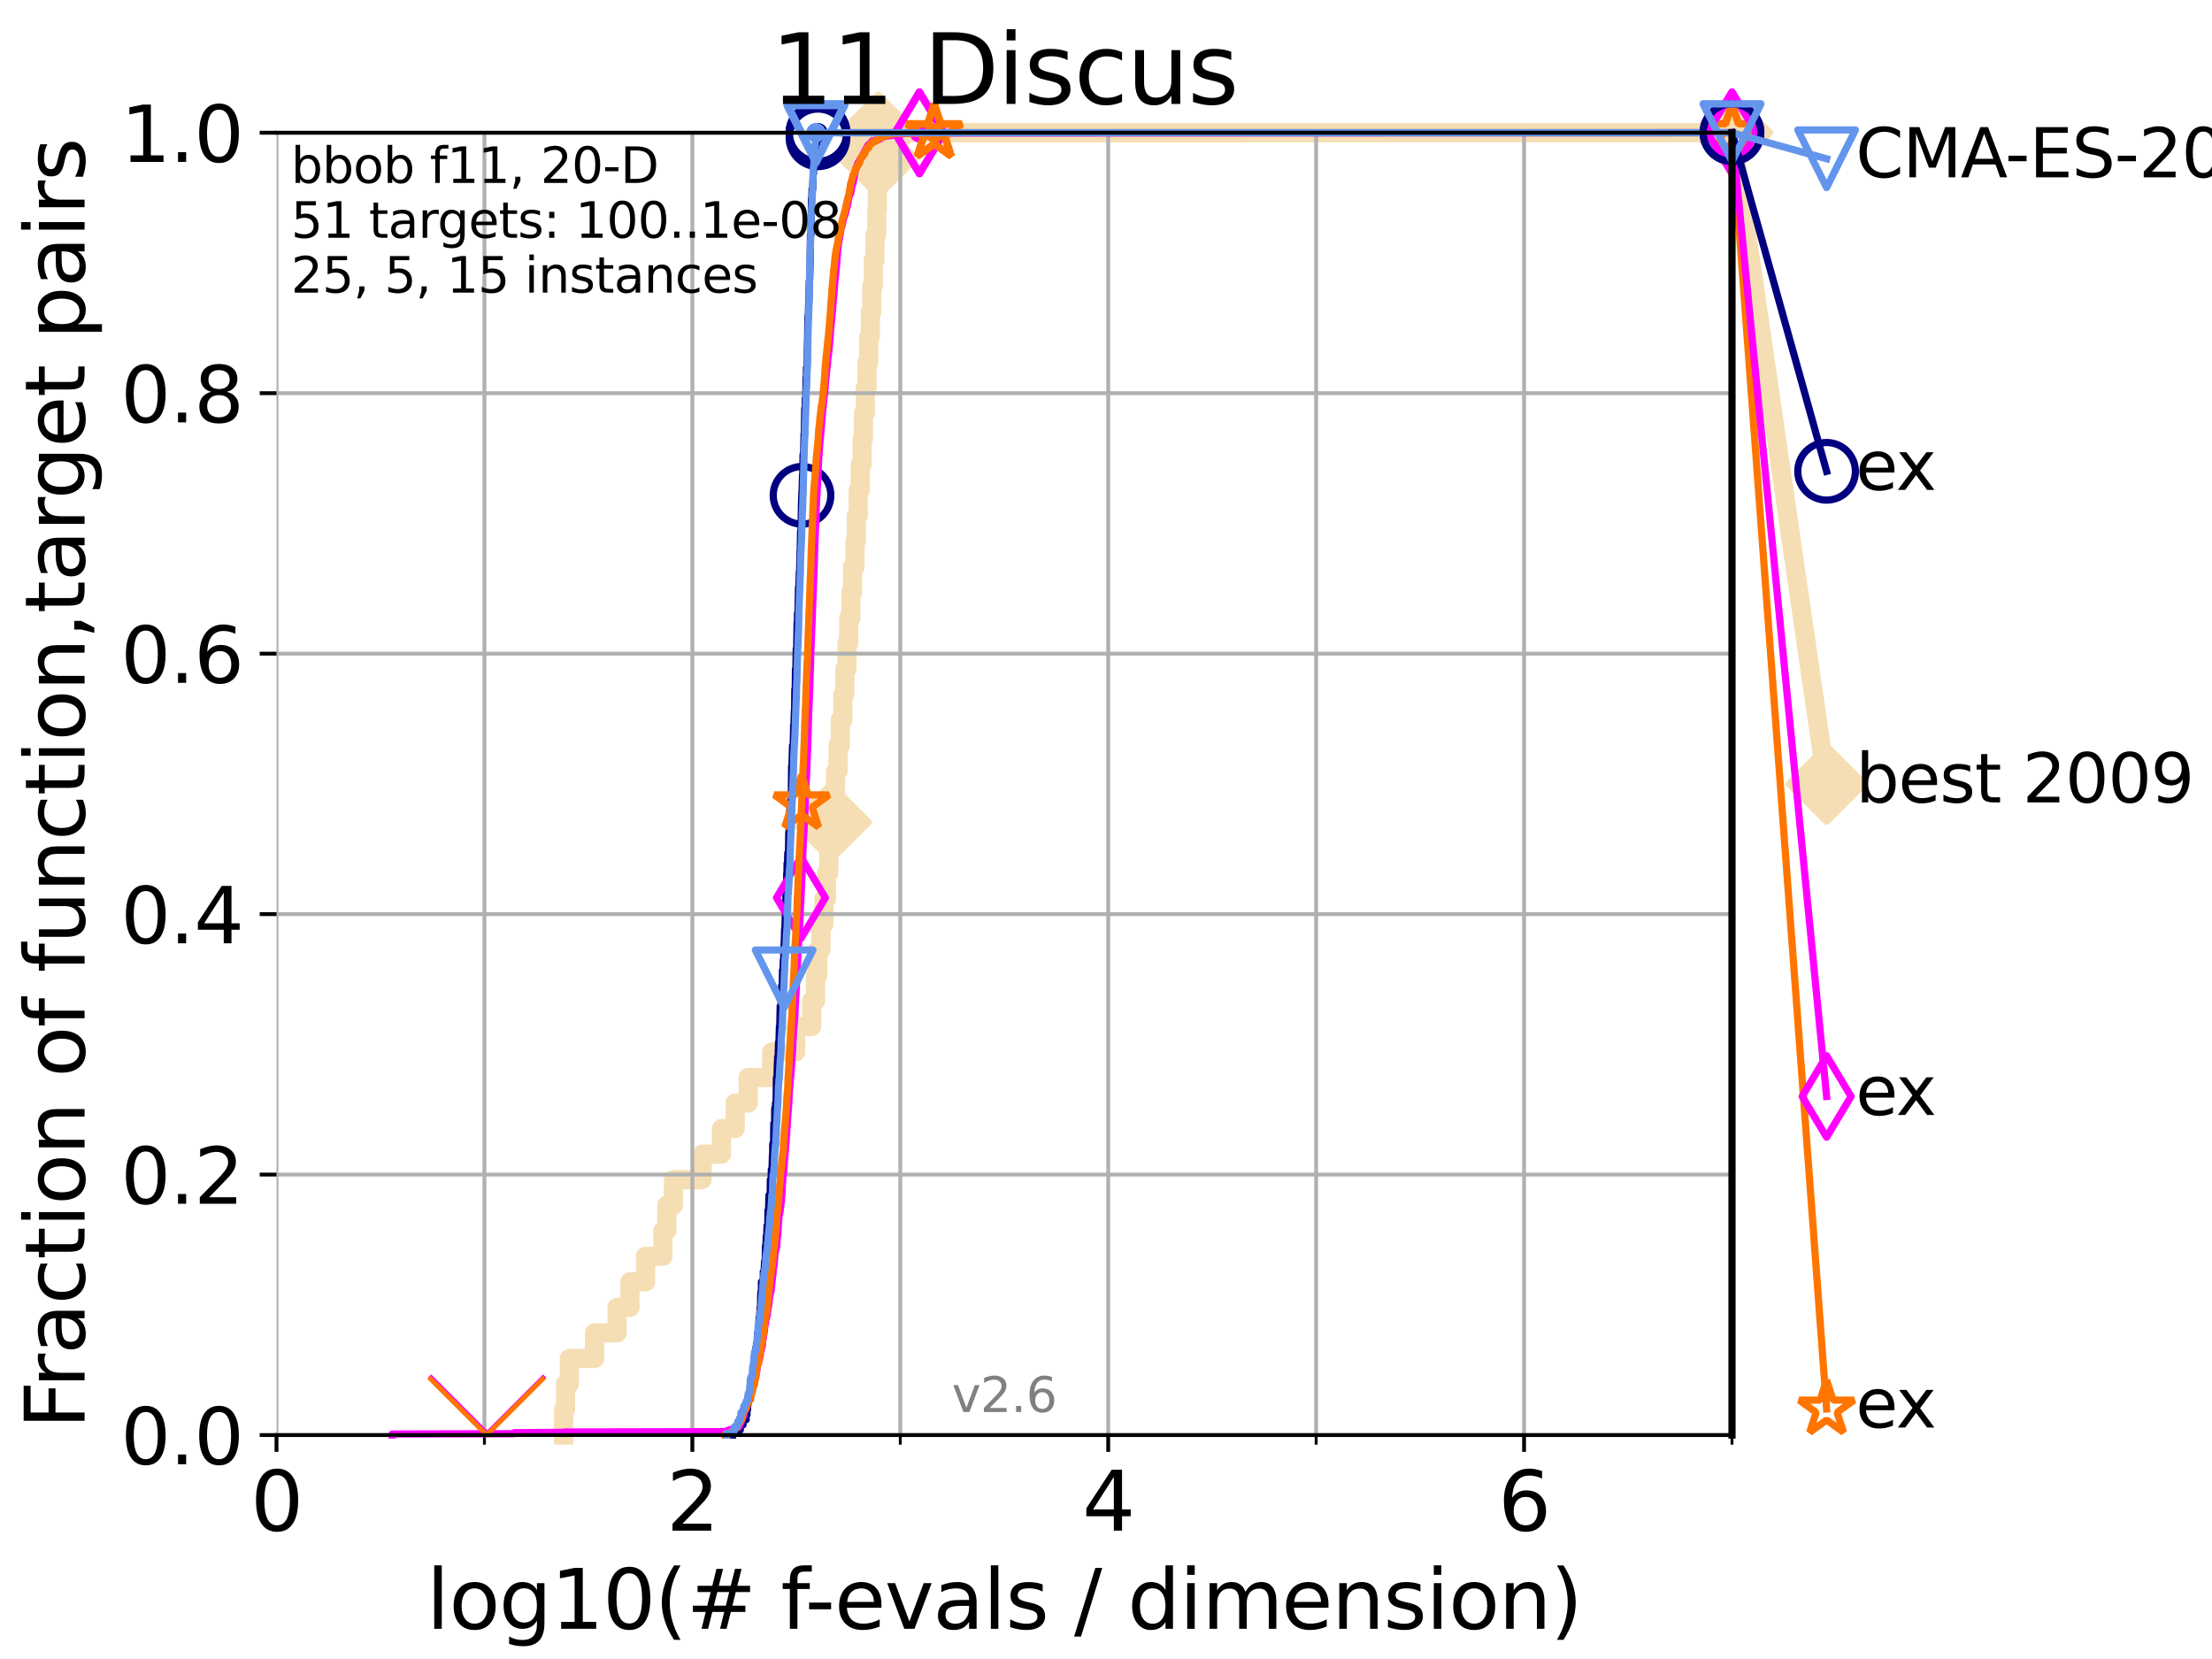 <?xml version="1.0" encoding="utf-8" standalone="no"?>
<!DOCTYPE svg PUBLIC "-//W3C//DTD SVG 1.1//EN"
  "http://www.w3.org/Graphics/SVG/1.1/DTD/svg11.dtd">
<svg xmlns:xlink="http://www.w3.org/1999/xlink" width="460.8pt" height="345.6pt" viewBox="0 0 460.8 345.6" xmlns="http://www.w3.org/2000/svg" version="1.1">
 <defs>
  <style type="text/css">*{stroke-linejoin: round; stroke-linecap: butt}</style>
 </defs>
 <g id="figure_1">
  <g id="patch_1">
   <path d="M 0 345.6 
L 460.8 345.6 
L 460.8 0 
L 0 0 
z
" style="fill: #ffffff"/>
  </g>
  <g id="axes_1">
   <g id="patch_2">
    <path d="M 57.6 298.944 
L 360.806 298.944 
L 360.806 27.648 
L 57.6 27.648 
z
" style="fill: #ffffff"/>
   </g>
   <g id="line2d_1">
    <path d="M 117.423 298.944 
L 117.423 293.624 
L 117.81 293.624 
L 117.81 288.305 
L 118.598 288.305 
L 118.598 282.985 
L 123.853 282.985 
L 123.853 277.666 
L 128.55 277.666 
L 128.55 272.346 
L 131.229 272.346 
L 131.229 267.027 
L 134.479 267.027 
L 134.479 261.707 
L 138.103 261.707 
L 138.103 256.388 
L 138.906 256.388 
L 138.906 251.068 
L 140.301 251.068 
L 140.301 245.749 
L 146.261 245.749 
L 146.261 240.429 
L 150.296 240.429 
L 150.296 235.11 
L 153.16 235.11 
L 153.16 229.79 
L 155.844 229.79 
L 155.844 224.471 
L 160.758 224.471 
L 160.758 219.151 
L 165.749 219.151 
L 165.749 213.832 
L 169.07 213.832 
L 169.07 208.512 
L 169.876 208.512 
L 169.876 203.192 
L 170.351 203.192 
L 170.351 197.873 
L 171.022 197.873 
L 171.022 192.553 
L 171.639 192.553 
L 171.639 187.234 
L 172.168 187.234 
L 172.168 181.914 
L 172.654 181.914 
L 172.654 176.595 
L 173.085 176.595 
L 173.085 171.275 
L 173.617 171.275 
L 173.617 165.956 
L 174.053 165.956 
L 174.053 160.636 
L 174.58 160.636 
L 174.58 155.317 
L 175.033 155.317 
L 175.033 149.997 
L 175.571 149.997 
L 175.571 144.678 
L 175.998 144.678 
L 175.998 139.358 
L 176.439 139.358 
L 176.439 134.039 
L 176.796 134.039 
L 176.796 128.719 
L 177.259 128.719 
L 177.259 123.4 
L 177.601 123.4 
L 177.601 118.08 
L 178.111 118.08 
L 178.111 112.76 
L 178.378 112.76 
L 178.378 107.441 
L 178.787 107.441 
L 178.787 102.121 
L 179.205 102.121 
L 179.205 96.802 
L 179.583 96.802 
L 179.583 91.482 
L 179.861 91.482 
L 179.861 86.163 
L 180.257 86.163 
L 180.257 80.843 
L 180.614 80.843 
L 180.614 75.524 
L 180.967 75.524 
L 180.967 70.204 
L 181.294 70.204 
L 181.294 64.885 
L 181.61 64.885 
L 181.61 59.565 
L 181.921 59.565 
L 181.921 54.246 
L 182.271 54.246 
L 182.271 48.926 
L 182.644 48.926 
L 182.644 43.607 
L 182.783 43.607 
L 182.783 38.287 
L 182.845 38.287 
L 182.845 32.968 
L 182.951 32.968 
L 182.951 27.648 
L 360.806 27.648 
" style="fill: none; stroke: #f5deb3; stroke-width: 4; stroke-linecap: square"/>
   </g>
   <g id="line2d_2">
    <defs>
     <path id="m77bfcc0dcd" d="M -0 7.778 
L 7.778 0 
L 0 -7.778 
L -7.778 -0 
z
" style="stroke: #f5deb3; stroke-width: 1.5; stroke-linejoin: miter"/>
    </defs>
    <g>
     <use xlink:href="#m77bfcc0dcd" x="173.085" y="171.275" style="fill: #f5deb3; stroke: #f5deb3; stroke-width: 1.5; stroke-linejoin: miter"/>
     <use xlink:href="#m77bfcc0dcd" x="182.951" y="32.968" style="fill: #f5deb3; stroke: #f5deb3; stroke-width: 1.5; stroke-linejoin: miter"/>
     <use xlink:href="#m77bfcc0dcd" x="182.951" y="27.648" style="fill: #f5deb3; stroke: #f5deb3; stroke-width: 1.5; stroke-linejoin: miter"/>
     <use xlink:href="#m77bfcc0dcd" x="182.951" y="27.648" style="fill: #f5deb3; stroke: #f5deb3; stroke-width: 1.5; stroke-linejoin: miter"/>
     <use xlink:href="#m77bfcc0dcd" x="360.806" y="27.648" style="fill: #f5deb3; stroke: #f5deb3; stroke-width: 1.5; stroke-linejoin: miter"/>
    </g>
   </g>
   <g id="line2d_3">
    <path style="fill: none; stroke: #f5deb3; stroke-width: 4; stroke-linecap: square"/>
    <g/>
   </g>
   <g id="line2d_4">
    <path d="M 360.806 27.648 
L 380.515 163.296 
" style="fill: none; stroke: #f5deb3; stroke-width: 4; stroke-linecap: square"/>
    <g>
     <use xlink:href="#m77bfcc0dcd" x="360.806" y="27.648" style="fill: #f5deb3; stroke: #f5deb3; stroke-width: 1.5; stroke-linejoin: miter"/>
     <use xlink:href="#m77bfcc0dcd" x="380.515" y="163.296" style="fill: #f5deb3; stroke: #f5deb3; stroke-width: 1.5; stroke-linejoin: miter"/>
    </g>
   </g>
   <g id="matplotlib.axis_1">
    <g id="xtick_1">
     <g id="line2d_5">
      <path d="M 57.6 298.944 
L 57.6 27.648 
" clip-path="url(#p2898498b31)" style="fill: none; stroke: #b0b0b0; stroke-width: 0.8; stroke-linecap: square"/>
     </g>
     <g id="line2d_6">
      <defs>
       <path id="m8a2f16d317" d="M 0 0 
L 0 3.5 
" style="stroke: #000000; stroke-width: 0.8"/>
      </defs>
      <g>
       <use xlink:href="#m8a2f16d317" x="57.6" y="298.944" style="stroke: #000000; stroke-width: 0.8"/>
      </g>
     </g>
     <g id="text_1">
      <!-- 0 -->
      <g transform="translate(52.192 318.861)scale(0.17 -0.17)">
       <defs>
        <path id="DejaVuSans-30" d="M 2034 4250 
Q 1547 4250 1301 3770 
Q 1056 3291 1056 2328 
Q 1056 1369 1301 889 
Q 1547 409 2034 409 
Q 2525 409 2770 889 
Q 3016 1369 3016 2328 
Q 3016 3291 2770 3770 
Q 2525 4250 2034 4250 
z
M 2034 4750 
Q 2819 4750 3233 4129 
Q 3647 3509 3647 2328 
Q 3647 1150 3233 529 
Q 2819 -91 2034 -91 
Q 1250 -91 836 529 
Q 422 1150 422 2328 
Q 422 3509 836 4129 
Q 1250 4750 2034 4750 
z
" transform="scale(0.016)"/>
       </defs>
       <use xlink:href="#DejaVuSans-30"/>
      </g>
     </g>
    </g>
    <g id="xtick_2">
     <g id="line2d_7">
      <path d="M 144.23 298.944 
L 144.23 27.648 
" clip-path="url(#p2898498b31)" style="fill: none; stroke: #b0b0b0; stroke-width: 0.8; stroke-linecap: square"/>
     </g>
     <g id="line2d_8">
      <g>
       <use xlink:href="#m8a2f16d317" x="144.23" y="298.944" style="stroke: #000000; stroke-width: 0.8"/>
      </g>
     </g>
     <g id="text_2">
      <!-- 2 -->
      <g transform="translate(138.822 318.861)scale(0.17 -0.17)">
       <defs>
        <path id="DejaVuSans-32" d="M 1228 531 
L 3431 531 
L 3431 0 
L 469 0 
L 469 531 
Q 828 903 1448 1529 
Q 2069 2156 2228 2338 
Q 2531 2678 2651 2914 
Q 2772 3150 2772 3378 
Q 2772 3750 2511 3984 
Q 2250 4219 1831 4219 
Q 1534 4219 1204 4116 
Q 875 4013 500 3803 
L 500 4441 
Q 881 4594 1212 4672 
Q 1544 4750 1819 4750 
Q 2544 4750 2975 4387 
Q 3406 4025 3406 3419 
Q 3406 3131 3298 2873 
Q 3191 2616 2906 2266 
Q 2828 2175 2409 1742 
Q 1991 1309 1228 531 
z
" transform="scale(0.016)"/>
       </defs>
       <use xlink:href="#DejaVuSans-32"/>
      </g>
     </g>
    </g>
    <g id="xtick_3">
     <g id="line2d_9">
      <path d="M 230.861 298.944 
L 230.861 27.648 
" clip-path="url(#p2898498b31)" style="fill: none; stroke: #b0b0b0; stroke-width: 0.8; stroke-linecap: square"/>
     </g>
     <g id="line2d_10">
      <g>
       <use xlink:href="#m8a2f16d317" x="230.861" y="298.944" style="stroke: #000000; stroke-width: 0.8"/>
      </g>
     </g>
     <g id="text_3">
      <!-- 4 -->
      <g transform="translate(225.453 318.861)scale(0.17 -0.17)">
       <defs>
        <path id="DejaVuSans-34" d="M 2419 4116 
L 825 1625 
L 2419 1625 
L 2419 4116 
z
M 2253 4666 
L 3047 4666 
L 3047 1625 
L 3713 1625 
L 3713 1100 
L 3047 1100 
L 3047 0 
L 2419 0 
L 2419 1100 
L 313 1100 
L 313 1709 
L 2253 4666 
z
" transform="scale(0.016)"/>
       </defs>
       <use xlink:href="#DejaVuSans-34"/>
      </g>
     </g>
    </g>
    <g id="xtick_4">
     <g id="line2d_11">
      <path d="M 317.491 298.944 
L 317.491 27.648 
" clip-path="url(#p2898498b31)" style="fill: none; stroke: #b0b0b0; stroke-width: 0.8; stroke-linecap: square"/>
     </g>
     <g id="line2d_12">
      <g>
       <use xlink:href="#m8a2f16d317" x="317.491" y="298.944" style="stroke: #000000; stroke-width: 0.8"/>
      </g>
     </g>
     <g id="text_4">
      <!-- 6 -->
      <g transform="translate(312.083 318.861)scale(0.17 -0.17)">
       <defs>
        <path id="DejaVuSans-36" d="M 2113 2584 
Q 1688 2584 1439 2293 
Q 1191 2003 1191 1497 
Q 1191 994 1439 701 
Q 1688 409 2113 409 
Q 2538 409 2786 701 
Q 3034 994 3034 1497 
Q 3034 2003 2786 2293 
Q 2538 2584 2113 2584 
z
M 3366 4563 
L 3366 3988 
Q 3128 4100 2886 4159 
Q 2644 4219 2406 4219 
Q 1781 4219 1451 3797 
Q 1122 3375 1075 2522 
Q 1259 2794 1537 2939 
Q 1816 3084 2150 3084 
Q 2853 3084 3261 2657 
Q 3669 2231 3669 1497 
Q 3669 778 3244 343 
Q 2819 -91 2113 -91 
Q 1303 -91 875 529 
Q 447 1150 447 2328 
Q 447 3434 972 4092 
Q 1497 4750 2381 4750 
Q 2619 4750 2861 4703 
Q 3103 4656 3366 4563 
z
" transform="scale(0.016)"/>
       </defs>
       <use xlink:href="#DejaVuSans-36"/>
      </g>
     </g>
    </g>
    <g id="xtick_5">
     <g id="line2d_13">
      <path d="M 100.915 298.944 
L 100.915 27.648 
" clip-path="url(#p2898498b31)" style="fill: none; stroke: #b0b0b0; stroke-width: 0.8; stroke-linecap: square"/>
     </g>
     <g id="line2d_14">
      <defs>
       <path id="mbd683623e4" d="M 0 0 
L 0 2 
" style="stroke: #000000; stroke-width: 0.6"/>
      </defs>
      <g>
       <use xlink:href="#mbd683623e4" x="100.915" y="298.944" style="stroke: #000000; stroke-width: 0.6"/>
      </g>
     </g>
    </g>
    <g id="xtick_6">
     <g id="line2d_15">
      <path d="M 187.546 298.944 
L 187.546 27.648 
" clip-path="url(#p2898498b31)" style="fill: none; stroke: #b0b0b0; stroke-width: 0.8; stroke-linecap: square"/>
     </g>
     <g id="line2d_16">
      <g>
       <use xlink:href="#mbd683623e4" x="187.546" y="298.944" style="stroke: #000000; stroke-width: 0.6"/>
      </g>
     </g>
    </g>
    <g id="xtick_7">
     <g id="line2d_17">
      <path d="M 274.176 298.944 
L 274.176 27.648 
" clip-path="url(#p2898498b31)" style="fill: none; stroke: #b0b0b0; stroke-width: 0.8; stroke-linecap: square"/>
     </g>
     <g id="line2d_18">
      <g>
       <use xlink:href="#mbd683623e4" x="274.176" y="298.944" style="stroke: #000000; stroke-width: 0.6"/>
      </g>
     </g>
    </g>
    <g id="xtick_8">
     <g id="line2d_19">
      <path d="M 360.806 298.944 
L 360.806 27.648 
" clip-path="url(#p2898498b31)" style="fill: none; stroke: #b0b0b0; stroke-width: 0.8; stroke-linecap: square"/>
     </g>
     <g id="line2d_20">
      <g>
       <use xlink:href="#mbd683623e4" x="360.806" y="298.944" style="stroke: #000000; stroke-width: 0.6"/>
      </g>
     </g>
    </g>
    <g id="text_5">
     <!-- log10(# f-evals / dimension) -->
     <g transform="translate(88.823 339.314)scale(0.17 -0.17)">
      <defs>
       <path id="DejaVuSans-6c" d="M 603 4863 
L 1178 4863 
L 1178 0 
L 603 0 
L 603 4863 
z
" transform="scale(0.016)"/>
       <path id="DejaVuSans-6f" d="M 1959 3097 
Q 1497 3097 1228 2736 
Q 959 2375 959 1747 
Q 959 1119 1226 758 
Q 1494 397 1959 397 
Q 2419 397 2687 759 
Q 2956 1122 2956 1747 
Q 2956 2369 2687 2733 
Q 2419 3097 1959 3097 
z
M 1959 3584 
Q 2709 3584 3137 3096 
Q 3566 2609 3566 1747 
Q 3566 888 3137 398 
Q 2709 -91 1959 -91 
Q 1206 -91 779 398 
Q 353 888 353 1747 
Q 353 2609 779 3096 
Q 1206 3584 1959 3584 
z
" transform="scale(0.016)"/>
       <path id="DejaVuSans-67" d="M 2906 1791 
Q 2906 2416 2648 2759 
Q 2391 3103 1925 3103 
Q 1463 3103 1205 2759 
Q 947 2416 947 1791 
Q 947 1169 1205 825 
Q 1463 481 1925 481 
Q 2391 481 2648 825 
Q 2906 1169 2906 1791 
z
M 3481 434 
Q 3481 -459 3084 -895 
Q 2688 -1331 1869 -1331 
Q 1566 -1331 1297 -1286 
Q 1028 -1241 775 -1147 
L 775 -588 
Q 1028 -725 1275 -790 
Q 1522 -856 1778 -856 
Q 2344 -856 2625 -561 
Q 2906 -266 2906 331 
L 2906 616 
Q 2728 306 2450 153 
Q 2172 0 1784 0 
Q 1141 0 747 490 
Q 353 981 353 1791 
Q 353 2603 747 3093 
Q 1141 3584 1784 3584 
Q 2172 3584 2450 3431 
Q 2728 3278 2906 2969 
L 2906 3500 
L 3481 3500 
L 3481 434 
z
" transform="scale(0.016)"/>
       <path id="DejaVuSans-31" d="M 794 531 
L 1825 531 
L 1825 4091 
L 703 3866 
L 703 4441 
L 1819 4666 
L 2450 4666 
L 2450 531 
L 3481 531 
L 3481 0 
L 794 0 
L 794 531 
z
" transform="scale(0.016)"/>
       <path id="DejaVuSans-28" d="M 1984 4856 
Q 1566 4138 1362 3434 
Q 1159 2731 1159 2009 
Q 1159 1288 1364 580 
Q 1569 -128 1984 -844 
L 1484 -844 
Q 1016 -109 783 600 
Q 550 1309 550 2009 
Q 550 2706 781 3412 
Q 1013 4119 1484 4856 
L 1984 4856 
z
" transform="scale(0.016)"/>
       <path id="DejaVuSans-23" d="M 3272 2816 
L 2363 2816 
L 2100 1772 
L 3016 1772 
L 3272 2816 
z
M 2803 4594 
L 2478 3297 
L 3391 3297 
L 3719 4594 
L 4219 4594 
L 3897 3297 
L 4872 3297 
L 4872 2816 
L 3775 2816 
L 3519 1772 
L 4513 1772 
L 4513 1294 
L 3397 1294 
L 3072 0 
L 2572 0 
L 2894 1294 
L 1978 1294 
L 1656 0 
L 1153 0 
L 1478 1294 
L 494 1294 
L 494 1772 
L 1594 1772 
L 1856 2816 
L 850 2816 
L 850 3297 
L 1978 3297 
L 2297 4594 
L 2803 4594 
z
" transform="scale(0.016)"/>
       <path id="DejaVuSans-20" transform="scale(0.016)"/>
       <path id="DejaVuSans-66" d="M 2375 4863 
L 2375 4384 
L 1825 4384 
Q 1516 4384 1395 4259 
Q 1275 4134 1275 3809 
L 1275 3500 
L 2222 3500 
L 2222 3053 
L 1275 3053 
L 1275 0 
L 697 0 
L 697 3053 
L 147 3053 
L 147 3500 
L 697 3500 
L 697 3744 
Q 697 4328 969 4595 
Q 1241 4863 1831 4863 
L 2375 4863 
z
" transform="scale(0.016)"/>
       <path id="DejaVuSans-2d" d="M 313 2009 
L 1997 2009 
L 1997 1497 
L 313 1497 
L 313 2009 
z
" transform="scale(0.016)"/>
       <path id="DejaVuSans-65" d="M 3597 1894 
L 3597 1613 
L 953 1613 
Q 991 1019 1311 708 
Q 1631 397 2203 397 
Q 2534 397 2845 478 
Q 3156 559 3463 722 
L 3463 178 
Q 3153 47 2828 -22 
Q 2503 -91 2169 -91 
Q 1331 -91 842 396 
Q 353 884 353 1716 
Q 353 2575 817 3079 
Q 1281 3584 2069 3584 
Q 2775 3584 3186 3129 
Q 3597 2675 3597 1894 
z
M 3022 2063 
Q 3016 2534 2758 2815 
Q 2500 3097 2075 3097 
Q 1594 3097 1305 2825 
Q 1016 2553 972 2059 
L 3022 2063 
z
" transform="scale(0.016)"/>
       <path id="DejaVuSans-76" d="M 191 3500 
L 800 3500 
L 1894 563 
L 2988 3500 
L 3597 3500 
L 2284 0 
L 1503 0 
L 191 3500 
z
" transform="scale(0.016)"/>
       <path id="DejaVuSans-61" d="M 2194 1759 
Q 1497 1759 1228 1600 
Q 959 1441 959 1056 
Q 959 750 1161 570 
Q 1363 391 1709 391 
Q 2188 391 2477 730 
Q 2766 1069 2766 1631 
L 2766 1759 
L 2194 1759 
z
M 3341 1997 
L 3341 0 
L 2766 0 
L 2766 531 
Q 2569 213 2275 61 
Q 1981 -91 1556 -91 
Q 1019 -91 701 211 
Q 384 513 384 1019 
Q 384 1609 779 1909 
Q 1175 2209 1959 2209 
L 2766 2209 
L 2766 2266 
Q 2766 2663 2505 2880 
Q 2244 3097 1772 3097 
Q 1472 3097 1187 3025 
Q 903 2953 641 2809 
L 641 3341 
Q 956 3463 1253 3523 
Q 1550 3584 1831 3584 
Q 2591 3584 2966 3190 
Q 3341 2797 3341 1997 
z
" transform="scale(0.016)"/>
       <path id="DejaVuSans-73" d="M 2834 3397 
L 2834 2853 
Q 2591 2978 2328 3040 
Q 2066 3103 1784 3103 
Q 1356 3103 1142 2972 
Q 928 2841 928 2578 
Q 928 2378 1081 2264 
Q 1234 2150 1697 2047 
L 1894 2003 
Q 2506 1872 2764 1633 
Q 3022 1394 3022 966 
Q 3022 478 2636 193 
Q 2250 -91 1575 -91 
Q 1294 -91 989 -36 
Q 684 19 347 128 
L 347 722 
Q 666 556 975 473 
Q 1284 391 1588 391 
Q 1994 391 2212 530 
Q 2431 669 2431 922 
Q 2431 1156 2273 1281 
Q 2116 1406 1581 1522 
L 1381 1569 
Q 847 1681 609 1914 
Q 372 2147 372 2553 
Q 372 3047 722 3315 
Q 1072 3584 1716 3584 
Q 2034 3584 2315 3537 
Q 2597 3491 2834 3397 
z
" transform="scale(0.016)"/>
       <path id="DejaVuSans-2f" d="M 1625 4666 
L 2156 4666 
L 531 -594 
L 0 -594 
L 1625 4666 
z
" transform="scale(0.016)"/>
       <path id="DejaVuSans-64" d="M 2906 2969 
L 2906 4863 
L 3481 4863 
L 3481 0 
L 2906 0 
L 2906 525 
Q 2725 213 2448 61 
Q 2172 -91 1784 -91 
Q 1150 -91 751 415 
Q 353 922 353 1747 
Q 353 2572 751 3078 
Q 1150 3584 1784 3584 
Q 2172 3584 2448 3432 
Q 2725 3281 2906 2969 
z
M 947 1747 
Q 947 1113 1208 752 
Q 1469 391 1925 391 
Q 2381 391 2643 752 
Q 2906 1113 2906 1747 
Q 2906 2381 2643 2742 
Q 2381 3103 1925 3103 
Q 1469 3103 1208 2742 
Q 947 2381 947 1747 
z
" transform="scale(0.016)"/>
       <path id="DejaVuSans-69" d="M 603 3500 
L 1178 3500 
L 1178 0 
L 603 0 
L 603 3500 
z
M 603 4863 
L 1178 4863 
L 1178 4134 
L 603 4134 
L 603 4863 
z
" transform="scale(0.016)"/>
       <path id="DejaVuSans-6d" d="M 3328 2828 
Q 3544 3216 3844 3400 
Q 4144 3584 4550 3584 
Q 5097 3584 5394 3201 
Q 5691 2819 5691 2113 
L 5691 0 
L 5113 0 
L 5113 2094 
Q 5113 2597 4934 2840 
Q 4756 3084 4391 3084 
Q 3944 3084 3684 2787 
Q 3425 2491 3425 1978 
L 3425 0 
L 2847 0 
L 2847 2094 
Q 2847 2600 2669 2842 
Q 2491 3084 2119 3084 
Q 1678 3084 1418 2786 
Q 1159 2488 1159 1978 
L 1159 0 
L 581 0 
L 581 3500 
L 1159 3500 
L 1159 2956 
Q 1356 3278 1631 3431 
Q 1906 3584 2284 3584 
Q 2666 3584 2933 3390 
Q 3200 3197 3328 2828 
z
" transform="scale(0.016)"/>
       <path id="DejaVuSans-6e" d="M 3513 2113 
L 3513 0 
L 2938 0 
L 2938 2094 
Q 2938 2591 2744 2837 
Q 2550 3084 2163 3084 
Q 1697 3084 1428 2787 
Q 1159 2491 1159 1978 
L 1159 0 
L 581 0 
L 581 3500 
L 1159 3500 
L 1159 2956 
Q 1366 3272 1645 3428 
Q 1925 3584 2291 3584 
Q 2894 3584 3203 3211 
Q 3513 2838 3513 2113 
z
" transform="scale(0.016)"/>
       <path id="DejaVuSans-29" d="M 513 4856 
L 1013 4856 
Q 1481 4119 1714 3412 
Q 1947 2706 1947 2009 
Q 1947 1309 1714 600 
Q 1481 -109 1013 -844 
L 513 -844 
Q 928 -128 1133 580 
Q 1338 1288 1338 2009 
Q 1338 2731 1133 3434 
Q 928 4138 513 4856 
z
" transform="scale(0.016)"/>
      </defs>
      <use xlink:href="#DejaVuSans-6c"/>
      <use xlink:href="#DejaVuSans-6f" x="27.783"/>
      <use xlink:href="#DejaVuSans-67" x="88.965"/>
      <use xlink:href="#DejaVuSans-31" x="152.441"/>
      <use xlink:href="#DejaVuSans-30" x="216.064"/>
      <use xlink:href="#DejaVuSans-28" x="279.688"/>
      <use xlink:href="#DejaVuSans-23" x="318.701"/>
      <use xlink:href="#DejaVuSans-20" x="402.49"/>
      <use xlink:href="#DejaVuSans-66" x="434.277"/>
      <use xlink:href="#DejaVuSans-2d" x="463.982"/>
      <use xlink:href="#DejaVuSans-65" x="500.066"/>
      <use xlink:href="#DejaVuSans-76" x="561.59"/>
      <use xlink:href="#DejaVuSans-61" x="620.77"/>
      <use xlink:href="#DejaVuSans-6c" x="682.049"/>
      <use xlink:href="#DejaVuSans-73" x="709.832"/>
      <use xlink:href="#DejaVuSans-20" x="761.932"/>
      <use xlink:href="#DejaVuSans-2f" x="793.719"/>
      <use xlink:href="#DejaVuSans-20" x="827.41"/>
      <use xlink:href="#DejaVuSans-64" x="859.197"/>
      <use xlink:href="#DejaVuSans-69" x="922.674"/>
      <use xlink:href="#DejaVuSans-6d" x="950.457"/>
      <use xlink:href="#DejaVuSans-65" x="1047.869"/>
      <use xlink:href="#DejaVuSans-6e" x="1109.393"/>
      <use xlink:href="#DejaVuSans-73" x="1172.771"/>
      <use xlink:href="#DejaVuSans-69" x="1224.871"/>
      <use xlink:href="#DejaVuSans-6f" x="1252.654"/>
      <use xlink:href="#DejaVuSans-6e" x="1313.836"/>
      <use xlink:href="#DejaVuSans-29" x="1377.215"/>
     </g>
    </g>
   </g>
   <g id="matplotlib.axis_2">
    <g id="ytick_1">
     <g id="line2d_21">
      <path d="M 57.6 298.944 
L 360.806 298.944 
" clip-path="url(#p2898498b31)" style="fill: none; stroke: #b0b0b0; stroke-width: 0.8; stroke-linecap: square"/>
     </g>
     <g id="line2d_22">
      <defs>
       <path id="mce8bcbb95b" d="M 0 0 
L -3.5 0 
" style="stroke: #000000; stroke-width: 0.8"/>
      </defs>
      <g>
       <use xlink:href="#mce8bcbb95b" x="57.6" y="298.944" style="stroke: #000000; stroke-width: 0.8"/>
      </g>
     </g>
     <g id="text_6">
      <!-- 0.0 -->
      <g transform="translate(25.155 305.023)scale(0.16 -0.16)">
       <defs>
        <path id="DejaVuSans-2e" d="M 684 794 
L 1344 794 
L 1344 0 
L 684 0 
L 684 794 
z
" transform="scale(0.016)"/>
       </defs>
       <use xlink:href="#DejaVuSans-30"/>
       <use xlink:href="#DejaVuSans-2e" x="63.623"/>
       <use xlink:href="#DejaVuSans-30" x="95.41"/>
      </g>
     </g>
    </g>
    <g id="ytick_2">
     <g id="line2d_23">
      <path d="M 57.6 244.685 
L 360.806 244.685 
" clip-path="url(#p2898498b31)" style="fill: none; stroke: #b0b0b0; stroke-width: 0.8; stroke-linecap: square"/>
     </g>
     <g id="line2d_24">
      <g>
       <use xlink:href="#mce8bcbb95b" x="57.6" y="244.685" style="stroke: #000000; stroke-width: 0.8"/>
      </g>
     </g>
     <g id="text_7">
      <!-- 0.2 -->
      <g transform="translate(25.155 250.764)scale(0.16 -0.16)">
       <use xlink:href="#DejaVuSans-30"/>
       <use xlink:href="#DejaVuSans-2e" x="63.623"/>
       <use xlink:href="#DejaVuSans-32" x="95.41"/>
      </g>
     </g>
    </g>
    <g id="ytick_3">
     <g id="line2d_25">
      <path d="M 57.6 190.426 
L 360.806 190.426 
" clip-path="url(#p2898498b31)" style="fill: none; stroke: #b0b0b0; stroke-width: 0.8; stroke-linecap: square"/>
     </g>
     <g id="line2d_26">
      <g>
       <use xlink:href="#mce8bcbb95b" x="57.6" y="190.426" style="stroke: #000000; stroke-width: 0.8"/>
      </g>
     </g>
     <g id="text_8">
      <!-- 0.4 -->
      <g transform="translate(25.155 196.504)scale(0.16 -0.16)">
       <use xlink:href="#DejaVuSans-30"/>
       <use xlink:href="#DejaVuSans-2e" x="63.623"/>
       <use xlink:href="#DejaVuSans-34" x="95.41"/>
      </g>
     </g>
    </g>
    <g id="ytick_4">
     <g id="line2d_27">
      <path d="M 57.6 136.166 
L 360.806 136.166 
" clip-path="url(#p2898498b31)" style="fill: none; stroke: #b0b0b0; stroke-width: 0.8; stroke-linecap: square"/>
     </g>
     <g id="line2d_28">
      <g>
       <use xlink:href="#mce8bcbb95b" x="57.6" y="136.166" style="stroke: #000000; stroke-width: 0.8"/>
      </g>
     </g>
     <g id="text_9">
      <!-- 0.6 -->
      <g transform="translate(25.155 142.245)scale(0.16 -0.16)">
       <use xlink:href="#DejaVuSans-30"/>
       <use xlink:href="#DejaVuSans-2e" x="63.623"/>
       <use xlink:href="#DejaVuSans-36" x="95.41"/>
      </g>
     </g>
    </g>
    <g id="ytick_5">
     <g id="line2d_29">
      <path d="M 57.6 81.907 
L 360.806 81.907 
" clip-path="url(#p2898498b31)" style="fill: none; stroke: #b0b0b0; stroke-width: 0.8; stroke-linecap: square"/>
     </g>
     <g id="line2d_30">
      <g>
       <use xlink:href="#mce8bcbb95b" x="57.6" y="81.907" style="stroke: #000000; stroke-width: 0.8"/>
      </g>
     </g>
     <g id="text_10">
      <!-- 0.8 -->
      <g transform="translate(25.155 87.986)scale(0.16 -0.16)">
       <defs>
        <path id="DejaVuSans-38" d="M 2034 2216 
Q 1584 2216 1326 1975 
Q 1069 1734 1069 1313 
Q 1069 891 1326 650 
Q 1584 409 2034 409 
Q 2484 409 2743 651 
Q 3003 894 3003 1313 
Q 3003 1734 2745 1975 
Q 2488 2216 2034 2216 
z
M 1403 2484 
Q 997 2584 770 2862 
Q 544 3141 544 3541 
Q 544 4100 942 4425 
Q 1341 4750 2034 4750 
Q 2731 4750 3128 4425 
Q 3525 4100 3525 3541 
Q 3525 3141 3298 2862 
Q 3072 2584 2669 2484 
Q 3125 2378 3379 2068 
Q 3634 1759 3634 1313 
Q 3634 634 3220 271 
Q 2806 -91 2034 -91 
Q 1263 -91 848 271 
Q 434 634 434 1313 
Q 434 1759 690 2068 
Q 947 2378 1403 2484 
z
M 1172 3481 
Q 1172 3119 1398 2916 
Q 1625 2713 2034 2713 
Q 2441 2713 2670 2916 
Q 2900 3119 2900 3481 
Q 2900 3844 2670 4047 
Q 2441 4250 2034 4250 
Q 1625 4250 1398 4047 
Q 1172 3844 1172 3481 
z
" transform="scale(0.016)"/>
       </defs>
       <use xlink:href="#DejaVuSans-30"/>
       <use xlink:href="#DejaVuSans-2e" x="63.623"/>
       <use xlink:href="#DejaVuSans-38" x="95.41"/>
      </g>
     </g>
    </g>
    <g id="ytick_6">
     <g id="line2d_31">
      <path d="M 57.6 27.648 
L 360.806 27.648 
" clip-path="url(#p2898498b31)" style="fill: none; stroke: #b0b0b0; stroke-width: 0.8; stroke-linecap: square"/>
     </g>
     <g id="line2d_32">
      <g>
       <use xlink:href="#mce8bcbb95b" x="57.6" y="27.648" style="stroke: #000000; stroke-width: 0.8"/>
      </g>
     </g>
     <g id="text_11">
      <!-- 1.0 -->
      <g transform="translate(25.155 33.727)scale(0.16 -0.16)">
       <use xlink:href="#DejaVuSans-31"/>
       <use xlink:href="#DejaVuSans-2e" x="63.623"/>
       <use xlink:href="#DejaVuSans-30" x="95.41"/>
      </g>
     </g>
    </g>
    <g id="text_12">
     <!-- Fraction of function,target pairs -->
     <g transform="translate(17.62 297.681)rotate(-90)scale(0.17 -0.17)">
      <defs>
       <path id="DejaVuSans-46" d="M 628 4666 
L 3309 4666 
L 3309 4134 
L 1259 4134 
L 1259 2759 
L 3109 2759 
L 3109 2228 
L 1259 2228 
L 1259 0 
L 628 0 
L 628 4666 
z
" transform="scale(0.016)"/>
       <path id="DejaVuSans-72" d="M 2631 2963 
Q 2534 3019 2420 3045 
Q 2306 3072 2169 3072 
Q 1681 3072 1420 2755 
Q 1159 2438 1159 1844 
L 1159 0 
L 581 0 
L 581 3500 
L 1159 3500 
L 1159 2956 
Q 1341 3275 1631 3429 
Q 1922 3584 2338 3584 
Q 2397 3584 2469 3576 
Q 2541 3569 2628 3553 
L 2631 2963 
z
" transform="scale(0.016)"/>
       <path id="DejaVuSans-63" d="M 3122 3366 
L 3122 2828 
Q 2878 2963 2633 3030 
Q 2388 3097 2138 3097 
Q 1578 3097 1268 2742 
Q 959 2388 959 1747 
Q 959 1106 1268 751 
Q 1578 397 2138 397 
Q 2388 397 2633 464 
Q 2878 531 3122 666 
L 3122 134 
Q 2881 22 2623 -34 
Q 2366 -91 2075 -91 
Q 1284 -91 818 406 
Q 353 903 353 1747 
Q 353 2603 823 3093 
Q 1294 3584 2113 3584 
Q 2378 3584 2631 3529 
Q 2884 3475 3122 3366 
z
" transform="scale(0.016)"/>
       <path id="DejaVuSans-74" d="M 1172 4494 
L 1172 3500 
L 2356 3500 
L 2356 3053 
L 1172 3053 
L 1172 1153 
Q 1172 725 1289 603 
Q 1406 481 1766 481 
L 2356 481 
L 2356 0 
L 1766 0 
Q 1100 0 847 248 
Q 594 497 594 1153 
L 594 3053 
L 172 3053 
L 172 3500 
L 594 3500 
L 594 4494 
L 1172 4494 
z
" transform="scale(0.016)"/>
       <path id="DejaVuSans-75" d="M 544 1381 
L 544 3500 
L 1119 3500 
L 1119 1403 
Q 1119 906 1312 657 
Q 1506 409 1894 409 
Q 2359 409 2629 706 
Q 2900 1003 2900 1516 
L 2900 3500 
L 3475 3500 
L 3475 0 
L 2900 0 
L 2900 538 
Q 2691 219 2414 64 
Q 2138 -91 1772 -91 
Q 1169 -91 856 284 
Q 544 659 544 1381 
z
M 1991 3584 
L 1991 3584 
z
" transform="scale(0.016)"/>
       <path id="DejaVuSans-2c" d="M 750 794 
L 1409 794 
L 1409 256 
L 897 -744 
L 494 -744 
L 750 256 
L 750 794 
z
" transform="scale(0.016)"/>
       <path id="DejaVuSans-70" d="M 1159 525 
L 1159 -1331 
L 581 -1331 
L 581 3500 
L 1159 3500 
L 1159 2969 
Q 1341 3281 1617 3432 
Q 1894 3584 2278 3584 
Q 2916 3584 3314 3078 
Q 3713 2572 3713 1747 
Q 3713 922 3314 415 
Q 2916 -91 2278 -91 
Q 1894 -91 1617 61 
Q 1341 213 1159 525 
z
M 3116 1747 
Q 3116 2381 2855 2742 
Q 2594 3103 2138 3103 
Q 1681 3103 1420 2742 
Q 1159 2381 1159 1747 
Q 1159 1113 1420 752 
Q 1681 391 2138 391 
Q 2594 391 2855 752 
Q 3116 1113 3116 1747 
z
" transform="scale(0.016)"/>
      </defs>
      <use xlink:href="#DejaVuSans-46"/>
      <use xlink:href="#DejaVuSans-72" x="50.27"/>
      <use xlink:href="#DejaVuSans-61" x="91.383"/>
      <use xlink:href="#DejaVuSans-63" x="152.662"/>
      <use xlink:href="#DejaVuSans-74" x="207.643"/>
      <use xlink:href="#DejaVuSans-69" x="246.852"/>
      <use xlink:href="#DejaVuSans-6f" x="274.635"/>
      <use xlink:href="#DejaVuSans-6e" x="335.816"/>
      <use xlink:href="#DejaVuSans-20" x="399.195"/>
      <use xlink:href="#DejaVuSans-6f" x="430.982"/>
      <use xlink:href="#DejaVuSans-66" x="492.164"/>
      <use xlink:href="#DejaVuSans-20" x="527.369"/>
      <use xlink:href="#DejaVuSans-66" x="559.156"/>
      <use xlink:href="#DejaVuSans-75" x="594.361"/>
      <use xlink:href="#DejaVuSans-6e" x="657.74"/>
      <use xlink:href="#DejaVuSans-63" x="721.119"/>
      <use xlink:href="#DejaVuSans-74" x="776.1"/>
      <use xlink:href="#DejaVuSans-69" x="815.309"/>
      <use xlink:href="#DejaVuSans-6f" x="843.092"/>
      <use xlink:href="#DejaVuSans-6e" x="904.273"/>
      <use xlink:href="#DejaVuSans-2c" x="967.652"/>
      <use xlink:href="#DejaVuSans-74" x="999.439"/>
      <use xlink:href="#DejaVuSans-61" x="1038.648"/>
      <use xlink:href="#DejaVuSans-72" x="1099.928"/>
      <use xlink:href="#DejaVuSans-67" x="1139.291"/>
      <use xlink:href="#DejaVuSans-65" x="1202.768"/>
      <use xlink:href="#DejaVuSans-74" x="1264.291"/>
      <use xlink:href="#DejaVuSans-20" x="1303.5"/>
      <use xlink:href="#DejaVuSans-70" x="1335.287"/>
      <use xlink:href="#DejaVuSans-61" x="1398.764"/>
      <use xlink:href="#DejaVuSans-69" x="1460.043"/>
      <use xlink:href="#DejaVuSans-72" x="1487.826"/>
      <use xlink:href="#DejaVuSans-73" x="1528.939"/>
     </g>
    </g>
   </g>
   <g id="line2d_33">
    <defs>
     <path id="mb8adc93754" d="M 0 1.5 
C 0.398 1.5 0.779 1.342 1.061 1.061 
C 1.342 0.779 1.5 0.398 1.5 0 
C 1.5 -0.398 1.342 -0.779 1.061 -1.061 
C 0.779 -1.342 0.398 -1.5 0 -1.5 
C -0.398 -1.5 -0.779 -1.342 -1.061 -1.061 
C -1.342 -0.779 -1.5 -0.398 -1.5 0 
C -1.5 0.398 -1.342 0.779 -1.061 1.061 
C -0.779 1.342 -0.398 1.5 0 1.5 
z
" style="stroke: #f5deb3"/>
    </defs>
    <g>
     <use xlink:href="#mb8adc93754" x="182.951" y="27.648" style="fill: #f5deb3; stroke: #f5deb3"/>
     <use xlink:href="#mb8adc93754" x="182.951" y="27.648" style="fill: #f5deb3; stroke: #f5deb3"/>
    </g>
   </g>
   <g id="line2d_34">
    <defs>
     <path id="m31fe8976d2" d="M 0 1.5 
C 0.398 1.5 0.779 1.342 1.061 1.061 
C 1.342 0.779 1.5 0.398 1.5 0 
C 1.5 -0.398 1.342 -0.779 1.061 -1.061 
C 0.779 -1.342 0.398 -1.5 0 -1.5 
C -0.398 -1.5 -0.779 -1.342 -1.061 -1.061 
C -1.342 -0.779 -1.5 -0.398 -1.5 0 
C -1.5 0.398 -1.342 0.779 -1.061 1.061 
C -0.779 1.342 -0.398 1.5 0 1.5 
z
" style="stroke: #000080"/>
    </defs>
    <g>
     <use xlink:href="#m31fe8976d2" x="170.403" y="27.648" style="fill: #000080; stroke: #000080"/>
     <use xlink:href="#m31fe8976d2" x="170.403" y="27.648" style="fill: #000080; stroke: #000080"/>
    </g>
   </g>
   <g id="line2d_35">
    <path d="M 152.596 298.944 
L 152.596 297.88 
L 154.218 297.88 
L 154.218 296.816 
L 154.79 296.816 
L 154.79 295.752 
L 155.444 295.752 
L 155.444 294.688 
L 155.619 294.688 
L 155.619 293.624 
L 155.737 293.624 
L 155.737 292.561 
L 155.854 292.561 
L 155.854 291.497 
L 156.324 291.497 
L 156.394 288.305 
L 156.648 288.305 
L 156.648 287.241 
L 156.942 287.241 
L 157.019 285.113 
L 157.359 285.113 
L 157.429 280.858 
L 157.707 280.858 
L 157.798 278.73 
L 157.835 278.73 
L 157.835 277.666 
L 158.03 277.666 
L 158.134 274.474 
L 158.241 274.474 
L 158.339 272.346 
L 158.419 272.346 
L 158.494 269.155 
L 158.621 269.155 
L 158.621 267.027 
L 159.003 267.027 
L 159.011 264.899 
L 159.182 264.899 
L 159.271 262.771 
L 159.389 262.771 
L 159.464 259.579 
L 159.552 259.579 
L 159.623 257.452 
L 159.73 257.452 
L 159.784 255.324 
L 159.952 255.324 
L 159.984 252.132 
L 160.098 252.132 
L 160.195 248.94 
L 160.443 248.94 
L 160.475 245.749 
L 160.644 245.749 
L 160.684 243.621 
L 160.828 243.621 
L 160.914 240.429 
L 160.964 240.429 
L 160.968 238.301 
L 161.141 238.301 
L 161.202 234.046 
L 161.358 234.046 
L 161.392 230.854 
L 161.55 230.854 
L 161.55 229.79 
L 161.669 229.79 
L 161.74 224.471 
L 161.855 224.471 
L 161.939 221.279 
L 161.983 221.279 
L 161.983 220.215 
L 162.096 220.215 
L 162.191 217.023 
L 162.274 217.023 
L 162.367 213.832 
L 162.439 213.832 
L 162.528 209.576 
L 162.691 209.576 
L 162.754 206.384 
L 162.838 206.384 
L 162.838 205.32 
L 162.957 205.32 
L 163.005 202.129 
L 163.109 202.129 
L 163.185 200.001 
L 163.243 200.001 
L 163.308 196.809 
L 163.356 196.809 
L 163.441 193.617 
L 163.501 193.617 
L 163.599 190.426 
L 163.633 190.426 
L 163.73 186.17 
L 163.82 186.17 
L 163.889 181.914 
L 163.942 181.914 
L 163.968 179.787 
L 164.064 179.787 
L 164.109 177.659 
L 164.246 177.659 
L 164.314 173.403 
L 164.385 173.403 
L 164.475 169.147 
L 164.546 169.147 
L 164.574 167.02 
L 164.828 167.02 
L 164.91 159.572 
L 164.981 159.572 
L 165.09 155.317 
L 165.239 155.317 
L 165.328 151.061 
L 165.389 151.061 
L 165.496 147.869 
L 165.532 147.869 
L 165.577 143.614 
L 165.659 143.614 
L 165.713 139.358 
L 165.797 139.358 
L 165.877 135.102 
L 165.966 135.102 
L 166.052 129.783 
L 166.096 129.783 
L 166.146 127.655 
L 166.231 127.655 
L 166.342 122.336 
L 166.414 122.336 
L 166.515 119.144 
L 166.567 119.144 
L 166.661 114.888 
L 166.696 114.888 
L 166.784 110.633 
L 166.871 110.633 
L 166.976 104.249 
L 166.984 104.249 
L 167.076 102.121 
L 167.096 102.121 
L 167.182 98.93 
L 167.232 98.93 
L 167.29 94.674 
L 167.411 94.674 
L 167.493 90.418 
L 167.553 90.418 
L 167.64 85.099 
L 167.727 85.099 
L 167.759 82.971 
L 167.856 82.971 
L 167.909 78.715 
L 167.987 78.715 
L 167.997 76.588 
L 168.114 76.588 
L 168.217 71.268 
L 168.235 71.268 
L 168.303 65.949 
L 168.387 65.949 
L 168.483 62.757 
L 168.514 62.757 
L 168.599 58.501 
L 168.661 58.501 
L 168.771 54.246 
L 168.773 54.246 
L 168.835 48.926 
L 168.944 48.926 
L 169.044 41.479 
L 169.115 41.479 
L 169.167 39.351 
L 169.309 39.351 
L 169.401 36.159 
L 169.472 36.159 
L 169.472 35.095 
L 169.602 35.095 
L 169.646 32.968 
L 169.895 32.968 
L 169.953 29.776 
L 170.196 29.776 
L 170.196 28.712 
L 170.403 28.712 
L 170.403 27.648 
L 360.806 27.648 
L 360.806 27.648 
" style="fill: none; stroke: #000080; stroke-width: 1.5; stroke-linecap: square"/>
   </g>
   <g id="line2d_36">
    <defs>
     <path id="mad85f52ef2" d="M 0 6 
C 1.591 6 3.117 5.368 4.243 4.243 
C 5.368 3.117 6 1.591 6 0 
C 6 -1.591 5.368 -3.117 4.243 -4.243 
C 3.117 -5.368 1.591 -6 0 -6 
C -1.591 -6 -3.117 -5.368 -4.243 -4.243 
C -5.368 -3.117 -6 -1.591 -6 0 
C -6 1.591 -5.368 3.117 -4.243 4.243 
C -3.117 5.368 -1.591 6 0 6 
z
" style="stroke: #000080; stroke-width: 1.5"/>
    </defs>
    <g>
     <use xlink:href="#mad85f52ef2" x="167.076" y="103.185" style="fill-opacity: 0; stroke: #000080; stroke-width: 1.5"/>
     <use xlink:href="#mad85f52ef2" x="170.403" y="28.712" style="fill-opacity: 0; stroke: #000080; stroke-width: 1.5"/>
     <use xlink:href="#mad85f52ef2" x="170.403" y="27.648" style="fill-opacity: 0; stroke: #000080; stroke-width: 1.5"/>
     <use xlink:href="#mad85f52ef2" x="170.403" y="27.648" style="fill-opacity: 0; stroke: #000080; stroke-width: 1.5"/>
     <use xlink:href="#mad85f52ef2" x="360.806" y="27.648" style="fill-opacity: 0; stroke: #000080; stroke-width: 1.5"/>
    </g>
   </g>
   <g id="line2d_37">
    <path style="fill: none; stroke: #000080; stroke-width: 1.5; stroke-linecap: square"/>
    <g/>
   </g>
   <g id="line2d_38">
    <defs>
     <path id="mba60cceeaa" d="M 0 1.5 
C 0.398 1.5 0.779 1.342 1.061 1.061 
C 1.342 0.779 1.5 0.398 1.5 0 
C 1.5 -0.398 1.342 -0.779 1.061 -1.061 
C 0.779 -1.342 0.398 -1.5 0 -1.5 
C -0.398 -1.5 -0.779 -1.342 -1.061 -1.061 
C -1.342 -0.779 -1.5 -0.398 -1.5 0 
C -1.5 0.398 -1.342 0.779 -1.061 1.061 
C -0.779 1.342 -0.398 1.5 0 1.5 
z
" style="stroke: #ff00ff"/>
    </defs>
    <g>
     <use xlink:href="#mba60cceeaa" x="191.534" y="27.648" style="fill: #ff00ff; stroke: #ff00ff"/>
     <use xlink:href="#mba60cceeaa" x="191.534" y="27.648" style="fill: #ff00ff; stroke: #ff00ff"/>
    </g>
   </g>
   <g id="line2d_39">
    <path d="M 81.696 298.944 
L 81.696 298.731 
L 107.11 298.66 
L 107.11 298.448 
L 117.54 298.377 
L 117.54 298.306 
L 151.452 298.235 
L 151.452 298.022 
L 151.983 298.022 
L 151.983 297.809 
L 152.716 297.809 
L 152.728 297.525 
L 153.277 297.525 
L 153.277 297.313 
L 153.81 297.313 
L 153.81 297.1 
L 154.051 297.1 
L 154.151 296.391 
L 154.306 296.391 
L 154.361 296.036 
L 154.492 296.036 
L 154.601 295.256 
L 154.742 295.256 
L 154.817 294.972 
L 154.94 294.972 
L 154.993 294.192 
L 155.099 294.121 
L 155.199 293.908 
L 155.214 293.908 
L 155.261 293.412 
L 155.381 293.412 
L 155.459 293.128 
L 155.583 293.057 
L 155.675 292.561 
L 155.757 292.561 
L 155.818 292.277 
L 155.879 292.277 
L 155.98 291.709 
L 156.01 291.709 
L 156.091 291 
L 156.23 291 
L 156.305 290.362 
L 156.398 290.362 
L 156.448 289.936 
L 156.541 289.936 
L 156.541 289.723 
L 156.682 289.723 
L 156.779 289.227 
L 156.822 289.227 
L 156.923 288.731 
L 156.99 288.731 
L 157.042 288.447 
L 157.104 288.447 
L 157.152 287.879 
L 157.232 287.879 
L 157.284 286.886 
L 157.471 286.815 
L 157.568 285.61 
L 157.679 285.539 
L 157.789 284.049 
L 157.912 283.978 
L 158.021 283.482 
L 158.075 283.482 
L 158.075 283.269 
L 158.201 283.269 
L 158.299 282.489 
L 158.357 282.489 
L 158.467 281.354 
L 158.608 281.283 
L 158.709 280.432 
L 158.809 280.432 
L 158.882 279.013 
L 158.981 278.943 
L 159.088 278.162 
L 159.097 278.162 
L 159.186 277.382 
L 159.241 277.382 
L 159.317 276.247 
L 159.359 276.176 
L 159.46 275.68 
L 159.477 275.68 
L 159.569 274.687 
L 159.685 274.616 
L 159.792 273.978 
L 159.858 273.978 
L 159.964 272.488 
L 160.033 272.488 
L 160.106 271.85 
L 160.155 271.85 
L 160.251 270.644 
L 160.291 270.644 
L 160.383 269.864 
L 160.427 269.864 
L 160.526 269.084 
L 160.621 269.013 
L 160.731 267.878 
L 160.75 267.878 
L 160.859 266.672 
L 160.875 266.672 
L 160.945 265.679 
L 161.006 265.679 
L 161.11 264.119 
L 161.152 264.119 
L 161.259 263.48 
L 161.278 263.48 
L 161.384 261.92 
L 161.392 261.92 
L 161.497 260.785 
L 161.52 260.714 
L 161.625 260.502 
L 161.651 260.431 
L 161.751 259.792 
L 161.803 259.792 
L 161.913 257.806 
L 161.961 257.735 
L 162.067 256.671 
L 162.074 256.671 
L 162.169 254.756 
L 162.201 254.686 
L 162.295 253.267 
L 162.349 253.196 
L 162.435 252.558 
L 162.485 252.558 
L 162.595 251.565 
L 162.599 251.565 
L 162.701 250.643 
L 162.758 250.572 
L 162.849 249.011 
L 162.894 248.94 
L 162.998 246.671 
L 163.009 246.671 
L 163.116 245.039 
L 163.13 245.039 
L 163.24 244.188 
L 163.26 244.188 
L 163.366 242.486 
L 163.386 242.486 
L 163.474 241.068 
L 163.512 240.997 
L 163.619 239.436 
L 163.629 239.436 
L 163.723 238.089 
L 163.75 238.089 
L 163.836 236.528 
L 163.866 236.528 
L 163.975 234.684 
L 163.995 234.613 
L 164.096 232.627 
L 164.113 232.627 
L 164.204 231.28 
L 164.23 231.28 
L 164.34 229.506 
L 164.347 229.506 
L 164.45 227.379 
L 164.469 227.379 
L 164.536 226.031 
L 164.584 226.031 
L 164.689 224.116 
L 164.743 224.116 
L 164.85 222.485 
L 164.878 222.485 
L 164.985 220.641 
L 164.991 220.641 
L 165.1 219.151 
L 165.103 219.151 
L 165.193 216.669 
L 165.226 216.598 
L 165.334 214.47 
L 165.346 214.47 
L 165.456 213.193 
L 165.465 213.193 
L 165.571 211.775 
L 165.587 211.704 
L 165.695 208.867 
L 165.71 208.796 
L 165.818 206.81 
L 165.827 206.81 
L 165.934 204.824 
L 165.94 204.824 
L 166.049 202.341 
L 166.061 202.341 
L 166.167 200.001 
L 166.173 200.001 
L 166.281 197.376 
L 166.287 197.376 
L 166.397 195.674 
L 166.4 195.674 
L 166.501 193.405 
L 166.541 193.334 
L 166.647 191.277 
L 166.661 191.206 
L 166.77 188.511 
L 166.787 188.511 
L 166.894 186.17 
L 166.908 186.17 
L 167.012 183.191 
L 167.02 183.191 
L 167.127 181.347 
L 167.138 181.347 
L 167.243 177.872 
L 167.254 177.872 
L 167.362 174.893 
L 167.373 174.893 
L 167.466 173.19 
L 167.488 173.119 
L 167.589 170.211 
L 167.635 170.14 
L 167.746 167.232 
L 167.759 167.162 
L 167.861 164.112 
L 167.875 164.112 
L 167.973 162.268 
L 167.992 162.197 
L 168.098 159.43 
L 168.111 159.36 
L 168.209 156.664 
L 168.23 156.664 
L 168.34 152.621 
L 168.35 152.551 
L 168.457 148.508 
L 168.472 148.437 
L 168.578 145.954 
L 168.591 145.954 
L 168.702 142.975 
L 168.71 142.904 
L 168.804 139.5 
L 168.824 139.429 
L 168.933 135.244 
L 168.941 135.173 
L 169.052 132.265 
L 169.06 132.194 
L 169.17 129.57 
L 169.177 129.499 
L 169.282 126.449 
L 169.292 126.378 
L 169.398 123.47 
L 169.411 123.4 
L 169.516 120.208 
L 169.531 120.208 
L 169.639 117.016 
L 169.648 116.945 
L 169.755 113.115 
L 169.775 113.044 
L 169.885 109.852 
L 169.902 109.782 
L 170.012 106.377 
L 170.022 106.306 
L 170.124 104.036 
L 170.141 104.036 
L 170.25 101.696 
L 170.266 101.625 
L 170.372 99.71 
L 170.389 99.71 
L 170.494 96.447 
L 170.51 96.447 
L 170.61 94.816 
L 170.621 94.816 
L 170.725 92.901 
L 170.753 92.83 
L 170.853 91.624 
L 170.865 91.624 
L 170.947 90.489 
L 170.997 90.418 
L 171.098 88.929 
L 171.126 88.929 
L 171.224 87.227 
L 171.242 87.156 
L 171.345 85.879 
L 171.365 85.808 
L 171.476 84.673 
L 171.489 84.602 
L 171.599 83.397 
L 171.628 83.326 
L 171.724 82.333 
L 171.757 82.262 
L 171.859 81.056 
L 171.874 80.985 
L 171.979 79.638 
L 172.005 79.567 
L 172.108 78.361 
L 172.119 78.29 
L 172.225 77.013 
L 172.249 76.942 
L 172.346 76.02 
L 172.375 76.02 
L 172.472 74.46 
L 172.529 74.389 
L 172.624 73.467 
L 172.658 73.396 
L 172.763 72.119 
L 172.782 72.048 
L 172.889 70.843 
L 172.901 70.843 
L 172.901 70.772 
L 173.009 69.069 
L 173.017 68.998 
L 173.113 67.864 
L 173.139 67.793 
L 173.248 66.658 
L 173.27 66.587 
L 173.38 65.097 
L 173.404 65.027 
L 173.504 63.608 
L 173.518 63.537 
L 173.619 62.119 
L 173.654 62.048 
L 173.758 60.842 
L 173.77 60.771 
L 173.871 59.211 
L 173.9 59.14 
L 174.011 57.721 
L 174.017 57.721 
L 174.126 56.87 
L 174.14 56.799 
L 174.23 55.664 
L 174.264 55.593 
L 174.374 53.82 
L 174.384 53.749 
L 174.493 52.26 
L 174.505 52.189 
L 174.613 51.196 
L 174.621 51.196 
L 174.621 51.125 
L 174.725 50.416 
L 174.746 50.345 
L 174.853 49.848 
L 174.864 49.777 
L 174.918 49.352 
L 174.978 49.281 
L 175.079 48.217 
L 175.135 48.146 
L 175.188 47.579 
L 175.251 47.508 
L 175.291 47.295 
L 175.378 47.224 
L 175.444 46.798 
L 175.503 46.727 
L 175.59 46.16 
L 175.636 46.089 
L 175.744 45.522 
L 175.795 45.451 
L 175.87 45.025 
L 175.947 44.954 
L 176.057 44.67 
L 176.074 44.6 
L 176.179 44.245 
L 176.21 44.174 
L 176.315 43.465 
L 176.383 43.394 
L 176.49 43.039 
L 176.497 43.039 
L 176.606 42.33 
L 176.68 42.259 
L 176.772 41.479 
L 176.811 41.408 
L 176.88 40.982 
L 176.938 40.911 
L 177.029 40.486 
L 177.196 40.415 
L 177.307 39.777 
L 177.32 39.706 
L 177.421 39.138 
L 177.445 39.067 
L 177.539 38.429 
L 177.674 38.358 
L 177.785 37.72 
L 177.796 37.649 
L 177.902 37.081 
L 177.955 37.01 
L 178.058 36.088 
L 178.094 36.017 
L 178.192 35.592 
L 178.221 35.521 
L 178.329 35.024 
L 178.396 34.953 
L 178.479 34.599 
L 178.601 34.528 
L 178.682 34.031 
L 178.821 33.961 
L 178.861 33.748 
L 179.071 33.677 
L 179.127 33.251 
L 179.213 33.18 
L 179.301 33.038 
L 179.348 32.968 
L 179.417 32.755 
L 179.615 32.684 
L 179.685 32.329 
L 179.782 32.258 
L 179.795 32.116 
L 179.988 32.045 
L 180.074 31.62 
L 180.155 31.549 
L 180.228 31.265 
L 180.358 31.194 
L 180.367 31.052 
L 180.481 31.052 
L 180.481 30.982 
L 180.527 30.769 
L 180.612 30.698 
L 180.721 30.414 
L 180.788 30.343 
L 180.852 30.201 
L 181.005 30.13 
L 181.005 30.06 
L 181.312 29.989 
L 181.357 29.776 
L 181.455 29.705 
L 181.547 29.492 
L 181.706 29.421 
L 181.706 29.35 
L 182.374 29.279 
L 182.374 29.208 
L 182.785 29.137 
L 182.785 29.067 
L 183.256 28.996 
L 183.359 28.854 
L 183.528 28.783 
L 183.528 28.712 
L 183.723 28.641 
L 183.766 28.499 
L 184.51 28.428 
L 184.51 28.357 
L 185.359 28.286 
L 185.359 28.215 
L 186.066 28.144 
L 186.122 28.003 
L 187.884 27.932 
L 187.884 27.861 
L 189.228 27.79 
L 189.228 27.719 
L 360.806 27.648 
L 360.806 27.648 
" style="fill: none; stroke: #ff00ff; stroke-width: 1.5; stroke-linecap: square"/>
   </g>
   <g id="line2d_40">
    <defs>
     <path id="m5bdf926310" d="M -0 8.485 
L 5.091 0 
L 0 -8.485 
L -5.091 -0 
z
" style="stroke: #ff00ff; stroke-width: 1.5; stroke-linejoin: miter"/>
    </defs>
    <g>
     <use xlink:href="#m5bdf926310" x="166.846" y="187.021" style="fill-opacity: 0; stroke: #ff00ff; stroke-width: 1.5; stroke-linejoin: miter"/>
     <use xlink:href="#m5bdf926310" x="191.534" y="27.719" style="fill-opacity: 0; stroke: #ff00ff; stroke-width: 1.5; stroke-linejoin: miter"/>
     <use xlink:href="#m5bdf926310" x="191.534" y="27.648" style="fill-opacity: 0; stroke: #ff00ff; stroke-width: 1.5; stroke-linejoin: miter"/>
     <use xlink:href="#m5bdf926310" x="191.534" y="27.648" style="fill-opacity: 0; stroke: #ff00ff; stroke-width: 1.5; stroke-linejoin: miter"/>
     <use xlink:href="#m5bdf926310" x="360.806" y="27.648" style="fill-opacity: 0; stroke: #ff00ff; stroke-width: 1.5; stroke-linejoin: miter"/>
    </g>
   </g>
   <g id="line2d_41">
    <path style="fill: none; stroke: #ff00ff; stroke-width: 1.5; stroke-linecap: square"/>
    <g/>
   </g>
   <g id="line2d_42">
    <path d="M 101.471 298.66 
" clip-path="url(#p2898498b31)" style="fill: none; stroke: #ff00ff; stroke-width: 1.5; stroke-linecap: square"/>
    <defs>
     <path id="m0b55982fe6" d="M -12 12 
L 12 -12 
M -12 -12 
L 12 12 
" style="stroke: #ff00ff"/>
    </defs>
    <g clip-path="url(#p2898498b31)">
     <use xlink:href="#m0b55982fe6" x="101.471" y="298.66" style="fill: #ff00ff; stroke: #ff00ff"/>
    </g>
   </g>
   <g id="line2d_43">
    <defs>
     <path id="m58d8256eb6" d="M 0 1.5 
C 0.398 1.5 0.779 1.342 1.061 1.061 
C 1.342 0.779 1.5 0.398 1.5 0 
C 1.5 -0.398 1.342 -0.779 1.061 -1.061 
C 0.779 -1.342 0.398 -1.5 0 -1.5 
C -0.398 -1.5 -0.779 -1.342 -1.061 -1.061 
C -1.342 -0.779 -1.5 -0.398 -1.5 0 
C -1.5 0.398 -1.342 0.779 -1.061 1.061 
C -0.779 1.342 -0.398 1.5 0 1.5 
z
" style="stroke: #ff7500"/>
    </defs>
    <g>
     <use xlink:href="#m58d8256eb6" x="194.626" y="27.648" style="fill: #ff7500; stroke: #ff7500"/>
     <use xlink:href="#m58d8256eb6" x="194.626" y="27.648" style="fill: #ff7500; stroke: #ff7500"/>
    </g>
   </g>
   <g id="line2d_44">
    <path d="M 151.057 298.944 
L 151.057 298.731 
L 151.845 298.731 
L 151.845 298.518 
L 152.292 298.448 
L 152.292 298.235 
L 152.752 298.235 
L 152.752 298.022 
L 152.989 297.951 
L 153.042 297.667 
L 153.201 297.667 
L 153.201 297.455 
L 153.525 297.384 
L 153.599 296.674 
L 153.861 296.603 
L 153.872 296.32 
L 154.162 296.249 
L 154.212 296.107 
L 154.328 296.107 
L 154.432 295.752 
L 154.487 295.752 
L 154.596 295.398 
L 154.644 295.327 
L 154.747 294.476 
L 154.865 294.476 
L 154.966 293.979 
L 154.993 293.979 
L 155.009 293.766 
L 155.125 293.766 
L 155.188 293.554 
L 155.423 293.483 
L 155.49 292.986 
L 155.609 292.915 
L 155.701 292.419 
L 155.93 292.348 
L 156.035 291.709 
L 156.21 291.639 
L 156.28 291.142 
L 156.413 291.142 
L 156.453 290.433 
L 156.57 290.433 
L 156.677 289.936 
L 156.75 289.865 
L 156.808 289.085 
L 156.914 289.014 
L 157.023 288.518 
L 157.057 288.518 
L 157.057 288.305 
L 157.185 288.305 
L 157.288 287.454 
L 157.317 287.454 
L 157.419 286.39 
L 157.466 286.39 
L 157.55 285.61 
L 157.591 285.61 
L 157.697 284.83 
L 157.752 284.759 
L 157.844 284.333 
L 157.867 284.333 
L 157.867 284.12 
L 158.034 284.12 
L 158.143 282.702 
L 158.178 282.702 
L 158.254 281.638 
L 158.397 281.567 
L 158.507 280.716 
L 158.551 280.716 
L 158.634 279.581 
L 158.756 279.51 
L 158.856 278.588 
L 158.895 278.517 
L 158.981 278.091 
L 159.015 278.091 
L 159.105 277.098 
L 159.135 277.098 
L 159.245 275.964 
L 159.258 275.964 
L 159.347 274.829 
L 159.427 274.758 
L 159.519 274.332 
L 159.577 274.261 
L 159.668 273.41 
L 159.706 273.41 
L 159.78 272.417 
L 159.821 272.417 
L 159.927 270.999 
L 159.94 270.999 
L 160.049 270.431 
L 160.062 270.431 
L 160.155 268.871 
L 160.195 268.8 
L 160.299 267.736 
L 160.331 267.665 
L 160.427 266.459 
L 160.443 266.459 
L 160.55 265.537 
L 160.601 265.537 
L 160.711 264.615 
L 160.723 264.544 
L 160.805 263.977 
L 160.836 263.977 
L 160.902 263.126 
L 160.948 263.126 
L 161.026 261.849 
L 161.072 261.849 
L 161.164 260.431 
L 161.191 260.431 
L 161.229 259.863 
L 161.312 259.863 
L 161.415 258.303 
L 161.433 258.303 
L 161.539 256.813 
L 161.565 256.813 
L 161.673 255.324 
L 161.707 255.253 
L 161.81 252.841 
L 161.91 252.77 
L 161.994 251.565 
L 162.034 251.494 
L 162.107 250.643 
L 162.151 250.643 
L 162.234 249.295 
L 162.266 249.295 
L 162.36 247.309 
L 162.399 247.238 
L 162.496 246.316 
L 162.514 246.316 
L 162.602 244.188 
L 162.655 244.117 
L 162.715 243.479 
L 162.775 243.408 
L 162.88 242.131 
L 162.901 242.06 
L 163.005 240.784 
L 163.05 240.713 
L 163.161 239.578 
L 163.171 239.507 
L 163.274 237.379 
L 163.284 237.379 
L 163.393 235.748 
L 163.42 235.677 
L 163.528 234.329 
L 163.572 234.259 
L 163.666 232.343 
L 163.71 232.343 
L 163.813 230.712 
L 163.823 230.712 
L 163.823 230.641 
L 163.932 228.372 
L 163.952 228.372 
L 164.037 227.237 
L 164.083 227.166 
L 164.181 224.187 
L 164.211 224.187 
L 164.311 222.13 
L 164.347 222.13 
L 164.437 219.718 
L 164.472 219.648 
L 164.568 217.945 
L 164.587 217.945 
L 164.695 216.03 
L 164.705 215.959 
L 164.812 213.761 
L 164.825 213.69 
L 164.931 211.633 
L 164.941 211.633 
L 165.044 209.221 
L 165.072 209.15 
L 165.177 206.242 
L 165.199 206.171 
L 165.3 204.044 
L 165.319 203.973 
L 165.426 201.632 
L 165.432 201.632 
L 165.541 198.44 
L 165.547 198.369 
L 165.656 196.454 
L 165.662 196.383 
L 165.77 194.61 
L 165.785 194.539 
L 165.886 191.986 
L 165.898 191.986 
L 165.996 189.858 
L 166.014 189.858 
L 166.123 186.312 
L 166.149 186.241 
L 166.252 183.333 
L 166.266 183.262 
L 166.377 180.921 
L 166.38 180.921 
L 166.38 180.85 
L 166.484 178.439 
L 166.495 178.439 
L 166.596 176.24 
L 166.624 176.169 
L 166.724 173.829 
L 166.738 173.758 
L 166.84 171.772 
L 166.86 171.701 
L 166.97 167.942 
L 166.984 167.942 
L 167.093 164.75 
L 167.099 164.679 
L 167.202 162.268 
L 167.21 162.268 
L 167.31 159.501 
L 167.354 159.43 
L 167.463 156.026 
L 167.472 156.026 
L 167.581 153.118 
L 167.586 153.047 
L 167.684 149.501 
L 167.716 149.43 
L 167.826 146.735 
L 167.834 146.735 
L 167.944 142.337 
L 167.965 142.266 
L 168.074 139.5 
L 168.085 139.429 
L 168.196 137.018 
L 168.198 137.018 
L 168.308 133.826 
L 168.316 133.755 
L 168.413 130.847 
L 168.428 130.847 
L 168.537 127.442 
L 168.542 127.442 
L 168.651 124.889 
L 168.658 124.818 
L 168.768 121.555 
L 168.781 121.484 
L 168.89 118.576 
L 168.893 118.576 
L 169.002 114.534 
L 169.012 114.463 
L 169.122 111.626 
L 169.127 111.555 
L 169.237 109.072 
L 169.247 109.001 
L 169.354 105.951 
L 169.361 105.881 
L 169.465 103.398 
L 169.477 103.327 
L 169.575 101.27 
L 169.602 101.199 
L 169.704 100.065 
L 169.726 99.994 
L 169.835 98.646 
L 169.84 98.646 
L 169.948 96.944 
L 169.962 96.873 
L 170.07 95.171 
L 170.075 95.171 
L 170.177 94.036 
L 170.196 93.965 
L 170.302 92.759 
L 170.328 92.688 
L 170.433 91.411 
L 170.452 91.34 
L 170.561 89.284 
L 170.598 89.213 
L 170.709 88.22 
L 170.73 88.22 
L 170.833 86.73 
L 170.874 86.659 
L 170.981 85.595 
L 170.997 85.595 
L 171.105 84.532 
L 171.164 84.461 
L 171.274 83.68 
L 171.291 83.609 
L 171.398 82.546 
L 171.429 82.475 
L 171.533 81.34 
L 171.544 81.34 
L 171.634 79.992 
L 171.671 79.921 
L 171.78 78.574 
L 171.787 78.503 
L 171.878 76.659 
L 171.906 76.588 
L 172.005 75.24 
L 172.02 75.24 
L 172.11 73.963 
L 172.147 73.892 
L 172.257 72.97 
L 172.266 72.97 
L 172.373 71.765 
L 172.388 71.694 
L 172.497 70.488 
L 172.518 70.417 
L 172.629 69.211 
L 172.637 69.14 
L 172.745 68.005 
L 172.759 67.935 
L 172.864 66.445 
L 172.881 66.374 
L 172.985 65.097 
L 172.993 65.097 
L 173.095 63.253 
L 173.109 63.182 
L 173.21 61.835 
L 173.224 61.764 
L 173.33 60.133 
L 173.342 60.062 
L 173.452 58.714 
L 173.46 58.643 
L 173.567 57.437 
L 173.579 57.366 
L 173.676 56.09 
L 173.731 56.019 
L 173.836 54.671 
L 173.854 54.6 
L 173.964 53.536 
L 173.984 53.465 
L 174.088 52.614 
L 174.109 52.543 
L 174.209 51.905 
L 174.247 51.834 
L 174.355 51.267 
L 174.395 51.196 
L 174.499 50.628 
L 174.508 50.557 
L 174.611 49.777 
L 174.638 49.706 
L 174.72 49.352 
L 174.775 49.281 
L 174.881 48.855 
L 174.908 48.784 
L 174.978 48.075 
L 175.086 48.004 
L 175.197 47.649 
L 175.213 47.579 
L 175.322 46.444 
L 175.343 46.373 
L 175.437 46.018 
L 175.464 45.947 
L 175.528 45.522 
L 175.62 45.451 
L 175.703 44.883 
L 175.765 44.812 
L 175.86 44.458 
L 175.891 44.387 
L 175.998 43.819 
L 176.077 43.748 
L 176.188 43.11 
L 176.224 43.039 
L 176.325 42.401 
L 176.361 42.33 
L 176.468 41.833 
L 176.48 41.833 
L 176.522 41.55 
L 176.615 41.479 
L 176.7 40.982 
L 176.734 40.911 
L 176.837 40.344 
L 176.894 40.273 
L 177.003 39.564 
L 177.014 39.493 
L 177.124 38.784 
L 177.139 38.713 
L 177.199 38.216 
L 177.305 38.145 
L 177.384 37.649 
L 177.431 37.578 
L 177.513 37.152 
L 177.588 37.081 
L 177.69 36.443 
L 177.826 36.372 
L 177.927 36.088 
L 177.982 36.017 
L 178.074 35.592 
L 178.247 35.521 
L 178.33 35.024 
L 178.472 34.953 
L 178.529 34.67 
L 178.671 34.599 
L 178.775 34.386 
L 178.848 34.315 
L 178.958 34.031 
L 179.046 33.961 
L 179.127 33.606 
L 179.184 33.535 
L 179.273 33.251 
L 179.332 33.18 
L 179.377 32.826 
L 179.526 32.755 
L 179.565 32.542 
L 179.738 32.471 
L 179.797 32.258 
L 180.02 32.187 
L 180.102 32.045 
L 180.164 31.975 
L 180.271 31.549 
L 180.345 31.478 
L 180.415 31.194 
L 180.573 31.123 
L 180.621 30.84 
L 180.99 30.769 
L 181.072 30.485 
L 181.123 30.414 
L 181.195 30.13 
L 181.29 30.06 
L 181.29 29.989 
L 181.627 29.918 
L 181.668 29.776 
L 181.833 29.705 
L 181.838 29.563 
L 182.317 29.492 
L 182.324 29.35 
L 182.659 29.279 
L 182.702 29.067 
L 182.991 28.996 
L 183.089 28.854 
L 183.391 28.783 
L 183.501 28.499 
L 184.303 28.428 
L 184.303 28.357 
L 184.742 28.286 
L 184.742 28.215 
L 185.032 28.144 
L 185.032 28.074 
L 185.329 28.003 
L 185.329 27.932 
L 186.428 27.861 
L 186.428 27.79 
L 194.626 27.719 
L 194.626 27.648 
L 360.806 27.648 
L 360.806 27.648 
" style="fill: none; stroke: #ff7500; stroke-width: 1.5; stroke-linecap: square"/>
   </g>
   <g id="line2d_45">
    <defs>
     <path id="me4218d482f" d="M 0 -6 
L -1.347 -1.854 
L -5.706 -1.854 
L -2.18 0.708 
L -3.527 4.854 
L -0 2.292 
L 3.527 4.854 
L 2.18 0.708 
L 5.706 -1.854 
L 1.347 -1.854 
z
" style="stroke: #ff7500; stroke-width: 1.5; stroke-linejoin: bevel"/>
    </defs>
    <g>
     <use xlink:href="#me4218d482f" x="167.006" y="167.445" style="fill-opacity: 0; stroke: #ff7500; stroke-width: 1.5; stroke-linejoin: bevel"/>
     <use xlink:href="#me4218d482f" x="194.626" y="27.719" style="fill-opacity: 0; stroke: #ff7500; stroke-width: 1.5; stroke-linejoin: bevel"/>
     <use xlink:href="#me4218d482f" x="194.626" y="27.648" style="fill-opacity: 0; stroke: #ff7500; stroke-width: 1.5; stroke-linejoin: bevel"/>
     <use xlink:href="#me4218d482f" x="194.626" y="27.648" style="fill-opacity: 0; stroke: #ff7500; stroke-width: 1.5; stroke-linejoin: bevel"/>
     <use xlink:href="#me4218d482f" x="360.806" y="27.648" style="fill-opacity: 0; stroke: #ff7500; stroke-width: 1.5; stroke-linejoin: bevel"/>
    </g>
   </g>
   <g id="line2d_46">
    <path style="fill: none; stroke: #ff7500; stroke-width: 1.5; stroke-linecap: square"/>
    <g/>
   </g>
   <g id="line2d_47">
    <path d="M 101.38 298.944 
" clip-path="url(#p2898498b31)" style="fill: none; stroke: #ff7500; stroke-width: 1.5; stroke-linecap: square"/>
    <defs>
     <path id="m67a556a882" d="M -12 12 
L 12 -12 
M -12 -12 
L 12 12 
" style="stroke: #ff7500"/>
    </defs>
    <g clip-path="url(#p2898498b31)">
     <use xlink:href="#m67a556a882" x="101.38" y="298.944" style="fill: #ff7500; stroke: #ff7500"/>
    </g>
   </g>
   <g id="line2d_48">
    <defs>
     <path id="m70b46a13eb" d="M 0 1.5 
C 0.398 1.5 0.779 1.342 1.061 1.061 
C 1.342 0.779 1.5 0.398 1.5 0 
C 1.5 -0.398 1.342 -0.779 1.061 -1.061 
C 0.779 -1.342 0.398 -1.5 0 -1.5 
C -0.398 -1.5 -0.779 -1.342 -1.061 -1.061 
C -1.342 -0.779 -1.5 -0.398 -1.5 0 
C -1.5 0.398 -1.342 0.779 -1.061 1.061 
C -0.779 1.342 -0.398 1.5 0 1.5 
z
" style="stroke: #6495ed"/>
    </defs>
    <g>
     <use xlink:href="#m70b46a13eb" x="169.972" y="27.648" style="fill: #6495ed; stroke: #6495ed"/>
     <use xlink:href="#m70b46a13eb" x="169.972" y="27.648" style="fill: #6495ed; stroke: #6495ed"/>
    </g>
   </g>
   <g id="line2d_49">
    <path d="M 151.382 298.944 
L 151.382 298.589 
L 152.734 298.589 
L 152.734 298.235 
L 152.859 298.235 
L 152.859 297.525 
L 153.037 297.525 
L 153.037 297.171 
L 153.559 297.171 
L 153.668 296.462 
L 153.679 296.462 
L 153.679 296.107 
L 154.034 296.107 
L 154.079 295.398 
L 154.29 295.398 
L 154.334 294.334 
L 154.59 294.334 
L 154.59 293.979 
L 154.779 293.979 
L 154.779 293.624 
L 154.945 293.624 
L 154.95 292.915 
L 155.183 292.915 
L 155.183 292.561 
L 155.366 292.561 
L 155.454 291.851 
L 155.686 291.851 
L 155.793 290.787 
L 155.833 290.787 
L 155.833 290.433 
L 155.975 290.433 
L 155.975 290.078 
L 156.116 290.078 
L 156.2 288.66 
L 156.25 288.66 
L 156.305 287.241 
L 156.423 287.241 
L 156.423 286.886 
L 156.57 286.886 
L 156.57 286.532 
L 156.721 286.532 
L 156.784 284.759 
L 156.87 284.759 
L 156.98 283.695 
L 156.99 283.695 
L 157.1 282.276 
L 157.147 282.276 
L 157.199 281.567 
L 157.382 281.567 
L 157.461 280.858 
L 157.513 280.858 
L 157.564 279.794 
L 157.651 279.794 
L 157.762 278.375 
L 157.839 278.375 
L 157.935 276.247 
L 158.039 276.247 
L 158.111 275.538 
L 158.161 275.538 
L 158.246 274.474 
L 158.295 274.474 
L 158.392 273.056 
L 158.454 273.056 
L 158.551 271.992 
L 158.577 271.992 
L 158.674 270.573 
L 158.691 270.573 
L 158.787 269.155 
L 158.817 269.155 
L 158.912 267.736 
L 158.934 267.736 
L 159.02 266.318 
L 159.097 266.318 
L 159.144 265.254 
L 159.254 265.254 
L 159.271 264.544 
L 159.372 264.544 
L 159.477 263.126 
L 159.485 263.126 
L 159.565 261.707 
L 159.606 261.707 
L 159.652 260.998 
L 159.726 260.998 
L 159.829 259.934 
L 159.854 259.934 
L 159.899 258.87 
L 159.988 258.87 
L 160.053 257.097 
L 160.118 257.097 
L 160.223 255.678 
L 160.259 255.678 
L 160.355 253.551 
L 160.399 253.551 
L 160.49 252.487 
L 160.55 252.487 
L 160.656 251.068 
L 160.684 251.068 
L 160.778 248.94 
L 160.894 248.94 
L 160.979 245.749 
L 161.006 245.749 
L 161.053 244.685 
L 161.156 244.685 
L 161.259 243.266 
L 161.301 243.266 
L 161.392 240.075 
L 161.43 240.075 
L 161.516 238.656 
L 161.591 238.656 
L 161.692 236.174 
L 161.703 236.174 
L 161.781 234.046 
L 161.821 234.046 
L 161.928 231.563 
L 161.943 231.563 
L 162.027 229.79 
L 162.071 229.79 
L 162.158 226.244 
L 162.194 226.244 
L 162.27 224.825 
L 162.335 224.825 
L 162.439 222.343 
L 162.449 222.343 
L 162.549 220.57 
L 162.57 220.57 
L 162.652 219.151 
L 162.684 219.151 
L 162.761 215.959 
L 162.807 215.959 
L 162.88 214.541 
L 162.936 214.541 
L 163.04 211.349 
L 163.054 211.349 
L 163.144 208.867 
L 163.195 208.867 
L 163.305 204.966 
L 163.325 204.966 
L 163.407 202.483 
L 163.437 202.483 
L 163.532 199.646 
L 163.582 199.646 
L 163.693 197.164 
L 163.726 197.164 
L 163.82 194.681 
L 163.849 194.681 
L 163.945 193.263 
L 163.965 193.263 
L 164.057 189.716 
L 164.08 189.716 
L 164.168 186.17 
L 164.22 186.17 
L 164.324 184.397 
L 164.356 184.397 
L 164.462 180.85 
L 164.53 180.85 
L 164.638 177.304 
L 164.641 177.304 
L 164.749 173.758 
L 164.774 173.758 
L 164.881 169.857 
L 164.903 169.857 
L 165.013 167.374 
L 165.022 167.374 
L 165.121 163.828 
L 165.149 163.828 
L 165.257 161.346 
L 165.27 161.346 
L 165.365 157.09 
L 165.392 157.09 
L 165.499 154.607 
L 165.535 154.607 
L 165.644 151.77 
L 165.65 151.77 
L 165.746 148.579 
L 165.764 148.579 
L 165.874 145.387 
L 165.892 145.387 
L 165.964 142.195 
L 166.005 142.195 
L 166.114 137.23 
L 166.117 137.23 
L 166.199 134.748 
L 166.231 134.748 
L 166.327 131.556 
L 166.351 131.556 
L 166.449 126.591 
L 166.463 126.591 
L 166.561 123.754 
L 166.578 123.754 
L 166.684 119.853 
L 166.721 119.853 
L 166.801 115.243 
L 166.835 115.243 
L 166.942 113.115 
L 166.948 113.115 
L 167.057 109.569 
L 167.071 109.569 
L 167.163 106.377 
L 167.185 106.377 
L 167.293 102.831 
L 167.31 102.831 
L 167.414 98.22 
L 167.436 98.22 
L 167.54 93.61 
L 167.553 93.61 
L 167.638 91.128 
L 167.665 91.128 
L 167.775 87.936 
L 167.781 87.936 
L 167.885 84.035 
L 167.899 84.035 
L 167.981 80.843 
L 168.034 80.843 
L 168.122 77.297 
L 168.151 77.297 
L 168.246 73.041 
L 168.267 73.041 
L 168.376 67.722 
L 168.379 67.722 
L 168.483 64.53 
L 168.504 64.53 
L 168.615 59.211 
L 168.622 59.211 
L 168.699 54.246 
L 168.735 54.246 
L 168.845 50.345 
L 168.868 50.345 
L 168.976 45.025 
L 169.007 45.025 
L 169.102 42.897 
L 169.127 42.897 
L 169.235 40.06 
L 169.257 40.06 
L 169.359 37.223 
L 169.369 37.223 
L 169.452 34.741 
L 169.529 34.741 
L 169.639 32.258 
L 169.653 32.258 
L 169.721 30.485 
L 169.813 30.485 
L 169.909 28.357 
L 169.962 28.357 
L 169.972 27.648 
L 360.806 27.648 
L 360.806 27.648 
" style="fill: none; stroke: #6495ed; stroke-width: 1.5; stroke-linecap: square"/>
   </g>
   <g id="line2d_50">
    <defs>
     <path id="m34b534c4fe" d="M -0 6 
L 6 -6 
L -6 -6 
z
" style="stroke: #6495ed; stroke-width: 1.5; stroke-linejoin: miter"/>
    </defs>
    <g>
     <use xlink:href="#m34b534c4fe" x="163.352" y="203.902" style="fill-opacity: 0; stroke: #6495ed; stroke-width: 1.5; stroke-linejoin: miter"/>
     <use xlink:href="#m34b534c4fe" x="169.972" y="28.003" style="fill-opacity: 0; stroke: #6495ed; stroke-width: 1.5; stroke-linejoin: miter"/>
     <use xlink:href="#m34b534c4fe" x="169.972" y="27.648" style="fill-opacity: 0; stroke: #6495ed; stroke-width: 1.5; stroke-linejoin: miter"/>
     <use xlink:href="#m34b534c4fe" x="169.972" y="27.648" style="fill-opacity: 0; stroke: #6495ed; stroke-width: 1.5; stroke-linejoin: miter"/>
     <use xlink:href="#m34b534c4fe" x="360.806" y="27.648" style="fill-opacity: 0; stroke: #6495ed; stroke-width: 1.5; stroke-linejoin: miter"/>
    </g>
   </g>
   <g id="line2d_51">
    <path style="fill: none; stroke: #6495ed; stroke-width: 1.5; stroke-linecap: square"/>
    <g/>
   </g>
   <g id="line2d_52">
    <path d="M 360.806 27.648 
L 380.515 293.518 
" style="fill: none; stroke: #ff7500; stroke-width: 1.5; stroke-linecap: square"/>
    <g>
     <use xlink:href="#me4218d482f" x="360.806" y="27.648" style="fill-opacity: 0; stroke: #ff7500; stroke-width: 1.5; stroke-linejoin: bevel"/>
     <use xlink:href="#me4218d482f" x="380.515" y="293.518" style="fill-opacity: 0; stroke: #ff7500; stroke-width: 1.5; stroke-linejoin: bevel"/>
    </g>
   </g>
   <g id="line2d_53">
    <path d="M 360.806 27.648 
L 380.515 228.407 
" style="fill: none; stroke: #ff00ff; stroke-width: 1.5; stroke-linecap: square"/>
    <g>
     <use xlink:href="#m5bdf926310" x="360.806" y="27.648" style="fill-opacity: 0; stroke: #ff00ff; stroke-width: 1.5; stroke-linejoin: miter"/>
     <use xlink:href="#m5bdf926310" x="380.515" y="228.407" style="fill-opacity: 0; stroke: #ff00ff; stroke-width: 1.5; stroke-linejoin: miter"/>
    </g>
   </g>
   <g id="line2d_54">
    <path d="M 360.806 27.648 
L 380.515 98.185 
" style="fill: none; stroke: #000080; stroke-width: 1.5; stroke-linecap: square"/>
    <g>
     <use xlink:href="#mad85f52ef2" x="360.806" y="27.648" style="fill-opacity: 0; stroke: #000080; stroke-width: 1.5"/>
     <use xlink:href="#mad85f52ef2" x="380.515" y="98.185" style="fill-opacity: 0; stroke: #000080; stroke-width: 1.5"/>
    </g>
   </g>
   <g id="line2d_55">
    <path d="M 360.806 27.648 
L 380.515 33.074 
" style="fill: none; stroke: #6495ed; stroke-width: 1.5; stroke-linecap: square"/>
    <g>
     <use xlink:href="#m34b534c4fe" x="360.806" y="27.648" style="fill-opacity: 0; stroke: #6495ed; stroke-width: 1.5; stroke-linejoin: miter"/>
     <use xlink:href="#m34b534c4fe" x="380.515" y="33.074" style="fill-opacity: 0; stroke: #6495ed; stroke-width: 1.5; stroke-linejoin: miter"/>
    </g>
   </g>
   <g id="line2d_56">
    <path d="M 360.806 298.944 
L 360.806 27.648 
" style="fill: none; stroke: #000000; stroke-width: 1.5; stroke-linecap: square"/>
   </g>
   <g id="patch_3">
    <path d="M 57.6 298.944 
L 360.806 298.944 
" style="fill: none; stroke: #000000; stroke-width: 0.8; stroke-linejoin: miter; stroke-linecap: square"/>
   </g>
   <g id="patch_4">
    <path d="M 57.6 27.648 
L 360.806 27.648 
" style="fill: none; stroke: #000000; stroke-width: 0.8; stroke-linejoin: miter; stroke-linecap: square"/>
   </g>
   <g id="text_13">
    <!-- ex -->
    <g transform="translate(386.579 297.381)scale(0.14 -0.14)">
     <defs>
      <path id="DejaVuSans-78" d="M 3513 3500 
L 2247 1797 
L 3578 0 
L 2900 0 
L 1881 1375 
L 863 0 
L 184 0 
L 1544 1831 
L 300 3500 
L 978 3500 
L 1906 2253 
L 2834 3500 
L 3513 3500 
z
" transform="scale(0.016)"/>
     </defs>
     <use xlink:href="#DejaVuSans-65"/>
     <use xlink:href="#DejaVuSans-78" x="59.773"/>
    </g>
   </g>
   <g id="text_14">
    <!-- ex -->
    <g transform="translate(386.579 232.27)scale(0.14 -0.14)">
     <use xlink:href="#DejaVuSans-65"/>
     <use xlink:href="#DejaVuSans-78" x="59.773"/>
    </g>
   </g>
   <g id="text_15">
    <!-- best 2009 -->
    <g transform="translate(386.579 167.159)scale(0.14 -0.14)">
     <defs>
      <path id="DejaVuSans-62" d="M 3116 1747 
Q 3116 2381 2855 2742 
Q 2594 3103 2138 3103 
Q 1681 3103 1420 2742 
Q 1159 2381 1159 1747 
Q 1159 1113 1420 752 
Q 1681 391 2138 391 
Q 2594 391 2855 752 
Q 3116 1113 3116 1747 
z
M 1159 2969 
Q 1341 3281 1617 3432 
Q 1894 3584 2278 3584 
Q 2916 3584 3314 3078 
Q 3713 2572 3713 1747 
Q 3713 922 3314 415 
Q 2916 -91 2278 -91 
Q 1894 -91 1617 61 
Q 1341 213 1159 525 
L 1159 0 
L 581 0 
L 581 4863 
L 1159 4863 
L 1159 2969 
z
" transform="scale(0.016)"/>
      <path id="DejaVuSans-39" d="M 703 97 
L 703 672 
Q 941 559 1184 500 
Q 1428 441 1663 441 
Q 2288 441 2617 861 
Q 2947 1281 2994 2138 
Q 2813 1869 2534 1725 
Q 2256 1581 1919 1581 
Q 1219 1581 811 2004 
Q 403 2428 403 3163 
Q 403 3881 828 4315 
Q 1253 4750 1959 4750 
Q 2769 4750 3195 4129 
Q 3622 3509 3622 2328 
Q 3622 1225 3098 567 
Q 2575 -91 1691 -91 
Q 1453 -91 1209 -44 
Q 966 3 703 97 
z
M 1959 2075 
Q 2384 2075 2632 2365 
Q 2881 2656 2881 3163 
Q 2881 3666 2632 3958 
Q 2384 4250 1959 4250 
Q 1534 4250 1286 3958 
Q 1038 3666 1038 3163 
Q 1038 2656 1286 2365 
Q 1534 2075 1959 2075 
z
" transform="scale(0.016)"/>
     </defs>
     <use xlink:href="#DejaVuSans-62"/>
     <use xlink:href="#DejaVuSans-65" x="63.477"/>
     <use xlink:href="#DejaVuSans-73" x="125"/>
     <use xlink:href="#DejaVuSans-74" x="177.1"/>
     <use xlink:href="#DejaVuSans-20" x="216.309"/>
     <use xlink:href="#DejaVuSans-32" x="248.096"/>
     <use xlink:href="#DejaVuSans-30" x="311.719"/>
     <use xlink:href="#DejaVuSans-30" x="375.342"/>
     <use xlink:href="#DejaVuSans-39" x="438.965"/>
    </g>
   </g>
   <g id="text_16">
    <!-- ex -->
    <g transform="translate(386.579 102.048)scale(0.14 -0.14)">
     <use xlink:href="#DejaVuSans-65"/>
     <use xlink:href="#DejaVuSans-78" x="59.773"/>
    </g>
   </g>
   <g id="text_17">
    <!-- CMA-ES-2019 Hansen -->
    <g transform="translate(386.579 36.937)scale(0.14 -0.14)">
     <defs>
      <path id="DejaVuSans-43" d="M 4122 4306 
L 4122 3641 
Q 3803 3938 3442 4084 
Q 3081 4231 2675 4231 
Q 1875 4231 1450 3742 
Q 1025 3253 1025 2328 
Q 1025 1406 1450 917 
Q 1875 428 2675 428 
Q 3081 428 3442 575 
Q 3803 722 4122 1019 
L 4122 359 
Q 3791 134 3420 21 
Q 3050 -91 2638 -91 
Q 1578 -91 968 557 
Q 359 1206 359 2328 
Q 359 3453 968 4101 
Q 1578 4750 2638 4750 
Q 3056 4750 3426 4639 
Q 3797 4528 4122 4306 
z
" transform="scale(0.016)"/>
      <path id="DejaVuSans-4d" d="M 628 4666 
L 1569 4666 
L 2759 1491 
L 3956 4666 
L 4897 4666 
L 4897 0 
L 4281 0 
L 4281 4097 
L 3078 897 
L 2444 897 
L 1241 4097 
L 1241 0 
L 628 0 
L 628 4666 
z
" transform="scale(0.016)"/>
      <path id="DejaVuSans-41" d="M 2188 4044 
L 1331 1722 
L 3047 1722 
L 2188 4044 
z
M 1831 4666 
L 2547 4666 
L 4325 0 
L 3669 0 
L 3244 1197 
L 1141 1197 
L 716 0 
L 50 0 
L 1831 4666 
z
" transform="scale(0.016)"/>
      <path id="DejaVuSans-45" d="M 628 4666 
L 3578 4666 
L 3578 4134 
L 1259 4134 
L 1259 2753 
L 3481 2753 
L 3481 2222 
L 1259 2222 
L 1259 531 
L 3634 531 
L 3634 0 
L 628 0 
L 628 4666 
z
" transform="scale(0.016)"/>
      <path id="DejaVuSans-53" d="M 3425 4513 
L 3425 3897 
Q 3066 4069 2747 4153 
Q 2428 4238 2131 4238 
Q 1616 4238 1336 4038 
Q 1056 3838 1056 3469 
Q 1056 3159 1242 3001 
Q 1428 2844 1947 2747 
L 2328 2669 
Q 3034 2534 3370 2195 
Q 3706 1856 3706 1288 
Q 3706 609 3251 259 
Q 2797 -91 1919 -91 
Q 1588 -91 1214 -16 
Q 841 59 441 206 
L 441 856 
Q 825 641 1194 531 
Q 1563 422 1919 422 
Q 2459 422 2753 634 
Q 3047 847 3047 1241 
Q 3047 1584 2836 1778 
Q 2625 1972 2144 2069 
L 1759 2144 
Q 1053 2284 737 2584 
Q 422 2884 422 3419 
Q 422 4038 858 4394 
Q 1294 4750 2059 4750 
Q 2388 4750 2728 4690 
Q 3069 4631 3425 4513 
z
" transform="scale(0.016)"/>
      <path id="DejaVuSans-48" d="M 628 4666 
L 1259 4666 
L 1259 2753 
L 3553 2753 
L 3553 4666 
L 4184 4666 
L 4184 0 
L 3553 0 
L 3553 2222 
L 1259 2222 
L 1259 0 
L 628 0 
L 628 4666 
z
" transform="scale(0.016)"/>
     </defs>
     <use xlink:href="#DejaVuSans-43"/>
     <use xlink:href="#DejaVuSans-4d" x="69.824"/>
     <use xlink:href="#DejaVuSans-41" x="156.104"/>
     <use xlink:href="#DejaVuSans-2d" x="222.262"/>
     <use xlink:href="#DejaVuSans-45" x="258.346"/>
     <use xlink:href="#DejaVuSans-53" x="321.529"/>
     <use xlink:href="#DejaVuSans-2d" x="385.006"/>
     <use xlink:href="#DejaVuSans-32" x="421.09"/>
     <use xlink:href="#DejaVuSans-30" x="484.713"/>
     <use xlink:href="#DejaVuSans-31" x="548.336"/>
     <use xlink:href="#DejaVuSans-39" x="611.959"/>
     <use xlink:href="#DejaVuSans-20" x="675.582"/>
     <use xlink:href="#DejaVuSans-48" x="707.369"/>
     <use xlink:href="#DejaVuSans-61" x="782.564"/>
     <use xlink:href="#DejaVuSans-6e" x="843.844"/>
     <use xlink:href="#DejaVuSans-73" x="907.223"/>
     <use xlink:href="#DejaVuSans-65" x="959.322"/>
     <use xlink:href="#DejaVuSans-6e" x="1020.846"/>
    </g>
   </g>
   <g id="text_18">
    <!-- bbob f11, 20-D -->
    <g transform="translate(60.632 38.111)scale(0.102 -0.102)">
     <defs>
      <path id="DejaVuSans-44" d="M 1259 4147 
L 1259 519 
L 2022 519 
Q 2988 519 3436 956 
Q 3884 1394 3884 2338 
Q 3884 3275 3436 3711 
Q 2988 4147 2022 4147 
L 1259 4147 
z
M 628 4666 
L 1925 4666 
Q 3281 4666 3915 4102 
Q 4550 3538 4550 2338 
Q 4550 1131 3912 565 
Q 3275 0 1925 0 
L 628 0 
L 628 4666 
z
" transform="scale(0.016)"/>
     </defs>
     <use xlink:href="#DejaVuSans-62"/>
     <use xlink:href="#DejaVuSans-62" x="63.477"/>
     <use xlink:href="#DejaVuSans-6f" x="126.953"/>
     <use xlink:href="#DejaVuSans-62" x="188.135"/>
     <use xlink:href="#DejaVuSans-20" x="251.611"/>
     <use xlink:href="#DejaVuSans-66" x="283.398"/>
     <use xlink:href="#DejaVuSans-31" x="318.604"/>
     <use xlink:href="#DejaVuSans-31" x="382.227"/>
     <use xlink:href="#DejaVuSans-2c" x="445.85"/>
     <use xlink:href="#DejaVuSans-20" x="477.637"/>
     <use xlink:href="#DejaVuSans-32" x="509.424"/>
     <use xlink:href="#DejaVuSans-30" x="573.047"/>
     <use xlink:href="#DejaVuSans-2d" x="636.67"/>
     <use xlink:href="#DejaVuSans-44" x="672.754"/>
    </g>
    <!-- 51 targets: 100..1e-08 -->
    <g transform="translate(60.632 49.533)scale(0.102 -0.102)">
     <defs>
      <path id="DejaVuSans-35" d="M 691 4666 
L 3169 4666 
L 3169 4134 
L 1269 4134 
L 1269 2991 
Q 1406 3038 1543 3061 
Q 1681 3084 1819 3084 
Q 2600 3084 3056 2656 
Q 3513 2228 3513 1497 
Q 3513 744 3044 326 
Q 2575 -91 1722 -91 
Q 1428 -91 1123 -41 
Q 819 9 494 109 
L 494 744 
Q 775 591 1075 516 
Q 1375 441 1709 441 
Q 2250 441 2565 725 
Q 2881 1009 2881 1497 
Q 2881 1984 2565 2268 
Q 2250 2553 1709 2553 
Q 1456 2553 1204 2497 
Q 953 2441 691 2322 
L 691 4666 
z
" transform="scale(0.016)"/>
      <path id="DejaVuSans-3a" d="M 750 794 
L 1409 794 
L 1409 0 
L 750 0 
L 750 794 
z
M 750 3309 
L 1409 3309 
L 1409 2516 
L 750 2516 
L 750 3309 
z
" transform="scale(0.016)"/>
     </defs>
     <use xlink:href="#DejaVuSans-35"/>
     <use xlink:href="#DejaVuSans-31" x="63.623"/>
     <use xlink:href="#DejaVuSans-20" x="127.246"/>
     <use xlink:href="#DejaVuSans-74" x="159.033"/>
     <use xlink:href="#DejaVuSans-61" x="198.242"/>
     <use xlink:href="#DejaVuSans-72" x="259.521"/>
     <use xlink:href="#DejaVuSans-67" x="298.885"/>
     <use xlink:href="#DejaVuSans-65" x="362.361"/>
     <use xlink:href="#DejaVuSans-74" x="423.885"/>
     <use xlink:href="#DejaVuSans-73" x="463.094"/>
     <use xlink:href="#DejaVuSans-3a" x="515.193"/>
     <use xlink:href="#DejaVuSans-20" x="548.885"/>
     <use xlink:href="#DejaVuSans-31" x="580.672"/>
     <use xlink:href="#DejaVuSans-30" x="644.295"/>
     <use xlink:href="#DejaVuSans-30" x="707.918"/>
     <use xlink:href="#DejaVuSans-2e" x="771.541"/>
     <use xlink:href="#DejaVuSans-2e" x="803.328"/>
     <use xlink:href="#DejaVuSans-31" x="835.115"/>
     <use xlink:href="#DejaVuSans-65" x="898.738"/>
     <use xlink:href="#DejaVuSans-2d" x="960.262"/>
     <use xlink:href="#DejaVuSans-30" x="996.346"/>
     <use xlink:href="#DejaVuSans-38" x="1059.969"/>
    </g>
    <!-- 25, 5, 15 instances -->
    <g transform="translate(60.632 60.955)scale(0.102 -0.102)">
     <use xlink:href="#DejaVuSans-32"/>
     <use xlink:href="#DejaVuSans-35" x="63.623"/>
     <use xlink:href="#DejaVuSans-2c" x="127.246"/>
     <use xlink:href="#DejaVuSans-20" x="159.033"/>
     <use xlink:href="#DejaVuSans-35" x="190.82"/>
     <use xlink:href="#DejaVuSans-2c" x="254.443"/>
     <use xlink:href="#DejaVuSans-20" x="286.23"/>
     <use xlink:href="#DejaVuSans-31" x="318.018"/>
     <use xlink:href="#DejaVuSans-35" x="381.641"/>
     <use xlink:href="#DejaVuSans-20" x="445.264"/>
     <use xlink:href="#DejaVuSans-69" x="477.051"/>
     <use xlink:href="#DejaVuSans-6e" x="504.834"/>
     <use xlink:href="#DejaVuSans-73" x="568.213"/>
     <use xlink:href="#DejaVuSans-74" x="620.312"/>
     <use xlink:href="#DejaVuSans-61" x="659.521"/>
     <use xlink:href="#DejaVuSans-6e" x="720.801"/>
     <use xlink:href="#DejaVuSans-63" x="784.18"/>
     <use xlink:href="#DejaVuSans-65" x="839.16"/>
     <use xlink:href="#DejaVuSans-73" x="900.684"/>
    </g>
   </g>
   <g id="text_19">
    <!-- v2.6 -->
    <g style="fill: #808080" transform="translate(198.292 294.151)scale(0.1 -0.1)">
     <use xlink:href="#DejaVuSans-76"/>
     <use xlink:href="#DejaVuSans-32" x="59.18"/>
     <use xlink:href="#DejaVuSans-2e" x="122.803"/>
     <use xlink:href="#DejaVuSans-36" x="154.59"/>
    </g>
   </g>
   <g id="text_20">
    <!-- 11 Discus -->
    <g transform="translate(160.567 21.648)scale(0.2 -0.2)">
     <use xlink:href="#DejaVuSans-31"/>
     <use xlink:href="#DejaVuSans-31" x="63.623"/>
     <use xlink:href="#DejaVuSans-20" x="127.246"/>
     <use xlink:href="#DejaVuSans-44" x="159.033"/>
     <use xlink:href="#DejaVuSans-69" x="236.035"/>
     <use xlink:href="#DejaVuSans-73" x="263.818"/>
     <use xlink:href="#DejaVuSans-63" x="315.918"/>
     <use xlink:href="#DejaVuSans-75" x="370.898"/>
     <use xlink:href="#DejaVuSans-73" x="434.277"/>
    </g>
   </g>
  </g>
 </g>
 <defs>
  <clipPath id="p2898498b31">
   <rect x="57.6" y="27.648" width="303.206" height="271.296"/>
  </clipPath>
 </defs>
</svg>
